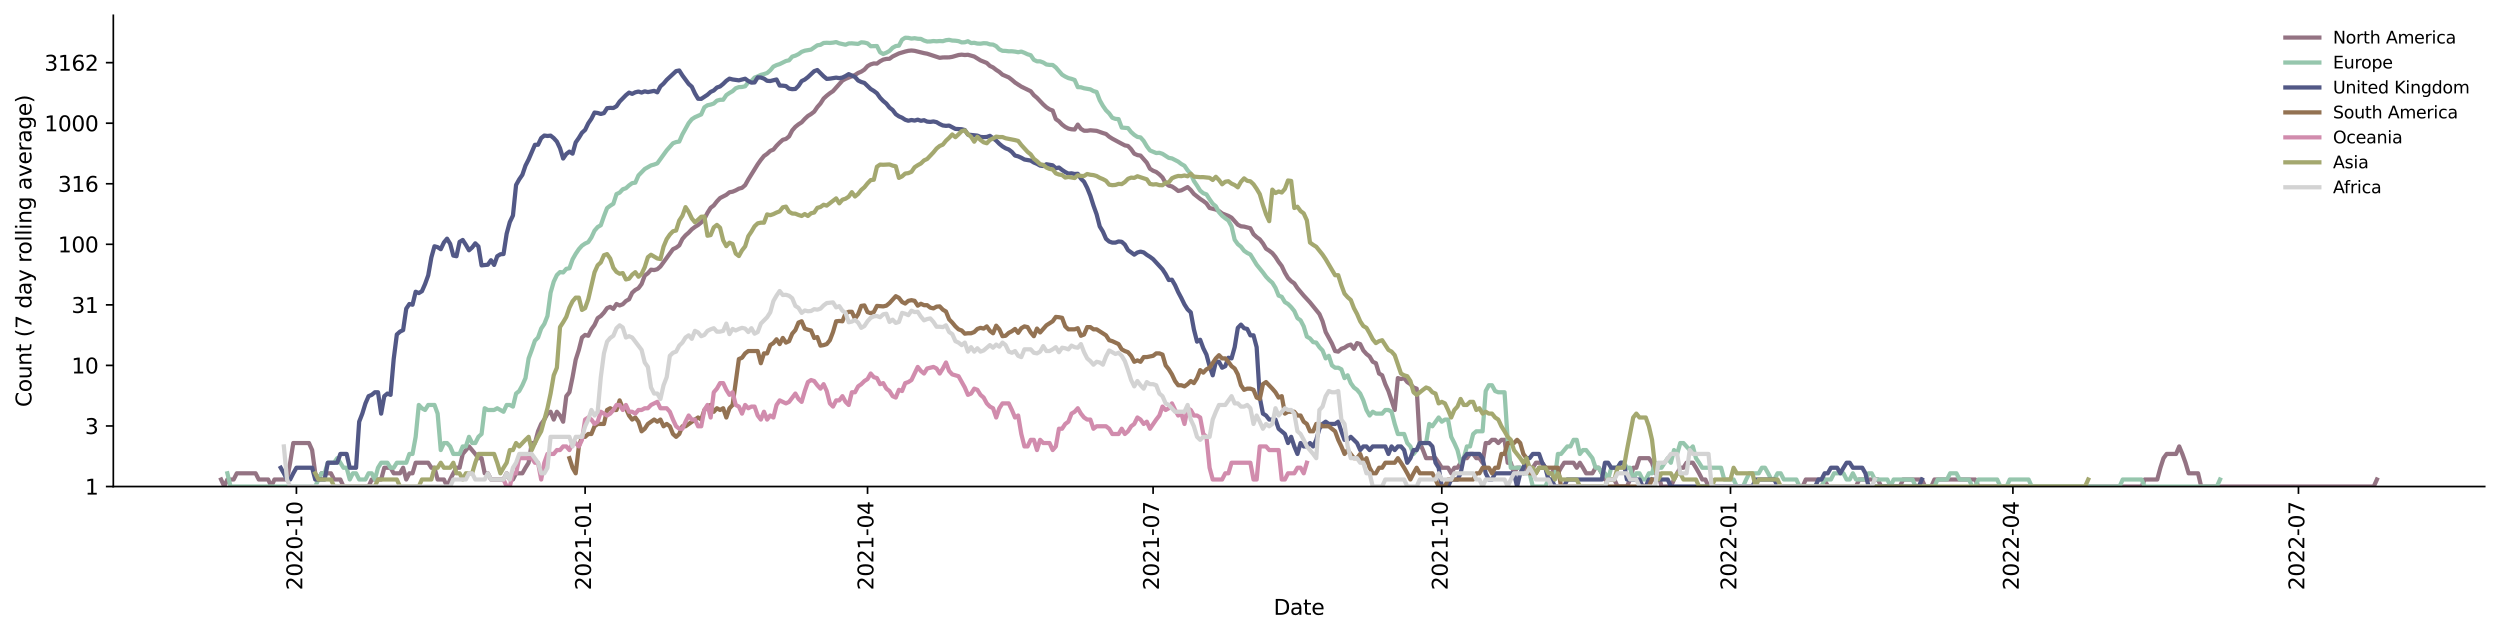 <?xml version="1.0" encoding="utf-8" standalone="no"?>
<!DOCTYPE svg PUBLIC "-//W3C//DTD SVG 1.1//EN"
  "http://www.w3.org/Graphics/SVG/1.1/DTD/svg11.dtd">
<svg xmlns:xlink="http://www.w3.org/1999/xlink" width="1176.528pt" height="298.621pt" viewBox="0 0 1176.528 298.621" xmlns="http://www.w3.org/2000/svg" version="1.1">
 <defs>
  <style type="text/css">*{stroke-linejoin: round; stroke-linecap: butt}</style>
 </defs>
 <g id="figure_1">
  <g id="patch_1">
   <path d="M 0 298.621 
L 1176.528 298.621 
L 1176.528 0 
L 0 0 
z
" style="fill: #ffffff"/>
  </g>
  <g id="axes_1">
   <g id="patch_2">
    <path d="M 53.328 228.96 
L 1169.328 228.96 
L 1169.328 7.2 
L 53.328 7.2 
z
" style="fill: #ffffff"/>
   </g>
   <g id="matplotlib.axis_1">
    <g id="xtick_1">
     <g id="line2d_1">
      <defs>
       <path id="mbc4f767d7d" d="M 0 0 
L 0 3.5 
" style="stroke: #000000; stroke-width: 0.8"/>
      </defs>
      <g>
       <use xlink:href="#mbc4f767d7d" x="139.498" y="228.96" style="stroke: #000000; stroke-width: 0.8"/>
      </g>
     </g>
     <g id="text_1">
      <!-- 2020-10 -->
      <g transform="translate(142.257 277.743)rotate(-90)scale(0.1 -0.1)">
       <defs>
        <path id="DejaVuSans-32" d="M 1228 531 
L 3431 531 
L 3431 0 
L 469 0 
L 469 531 
Q 828 903 1448 1529 
Q 2069 2156 2228 2338 
Q 2531 2678 2651 2914 
Q 2772 3150 2772 3378 
Q 2772 3750 2511 3984 
Q 2250 4219 1831 4219 
Q 1534 4219 1204 4116 
Q 875 4013 500 3803 
L 500 4441 
Q 881 4594 1212 4672 
Q 1544 4750 1819 4750 
Q 2544 4750 2975 4387 
Q 3406 4025 3406 3419 
Q 3406 3131 3298 2873 
Q 3191 2616 2906 2266 
Q 2828 2175 2409 1742 
Q 1991 1309 1228 531 
z
" transform="scale(0.016)"/>
        <path id="DejaVuSans-30" d="M 2034 4250 
Q 1547 4250 1301 3770 
Q 1056 3291 1056 2328 
Q 1056 1369 1301 889 
Q 1547 409 2034 409 
Q 2525 409 2770 889 
Q 3016 1369 3016 2328 
Q 3016 3291 2770 3770 
Q 2525 4250 2034 4250 
z
M 2034 4750 
Q 2819 4750 3233 4129 
Q 3647 3509 3647 2328 
Q 3647 1150 3233 529 
Q 2819 -91 2034 -91 
Q 1250 -91 836 529 
Q 422 1150 422 2328 
Q 422 3509 836 4129 
Q 1250 4750 2034 4750 
z
" transform="scale(0.016)"/>
        <path id="DejaVuSans-2d" d="M 313 2009 
L 1997 2009 
L 1997 1497 
L 313 1497 
L 313 2009 
z
" transform="scale(0.016)"/>
        <path id="DejaVuSans-31" d="M 794 531 
L 1825 531 
L 1825 4091 
L 703 3866 
L 703 4441 
L 1819 4666 
L 2450 4666 
L 2450 531 
L 3481 531 
L 3481 0 
L 794 0 
L 794 531 
z
" transform="scale(0.016)"/>
       </defs>
       <use xlink:href="#DejaVuSans-32"/>
       <use xlink:href="#DejaVuSans-30" x="63.623"/>
       <use xlink:href="#DejaVuSans-32" x="127.246"/>
       <use xlink:href="#DejaVuSans-30" x="190.869"/>
       <use xlink:href="#DejaVuSans-2d" x="254.492"/>
       <use xlink:href="#DejaVuSans-31" x="290.576"/>
       <use xlink:href="#DejaVuSans-30" x="354.199"/>
      </g>
     </g>
    </g>
    <g id="xtick_2">
     <g id="line2d_2">
      <g>
       <use xlink:href="#mbc4f767d7d" x="275.361" y="228.96" style="stroke: #000000; stroke-width: 0.8"/>
      </g>
     </g>
     <g id="text_2">
      <!-- 2021-01 -->
      <g transform="translate(278.121 277.743)rotate(-90)scale(0.1 -0.1)">
       <use xlink:href="#DejaVuSans-32"/>
       <use xlink:href="#DejaVuSans-30" x="63.623"/>
       <use xlink:href="#DejaVuSans-32" x="127.246"/>
       <use xlink:href="#DejaVuSans-31" x="190.869"/>
       <use xlink:href="#DejaVuSans-2d" x="254.492"/>
       <use xlink:href="#DejaVuSans-30" x="290.576"/>
       <use xlink:href="#DejaVuSans-31" x="354.199"/>
      </g>
     </g>
    </g>
    <g id="xtick_3">
     <g id="line2d_3">
      <g>
       <use xlink:href="#mbc4f767d7d" x="408.271" y="228.96" style="stroke: #000000; stroke-width: 0.8"/>
      </g>
     </g>
     <g id="text_3">
      <!-- 2021-04 -->
      <g transform="translate(411.031 277.743)rotate(-90)scale(0.1 -0.1)">
       <defs>
        <path id="DejaVuSans-34" d="M 2419 4116 
L 825 1625 
L 2419 1625 
L 2419 4116 
z
M 2253 4666 
L 3047 4666 
L 3047 1625 
L 3713 1625 
L 3713 1100 
L 3047 1100 
L 3047 0 
L 2419 0 
L 2419 1100 
L 313 1100 
L 313 1709 
L 2253 4666 
z
" transform="scale(0.016)"/>
       </defs>
       <use xlink:href="#DejaVuSans-32"/>
       <use xlink:href="#DejaVuSans-30" x="63.623"/>
       <use xlink:href="#DejaVuSans-32" x="127.246"/>
       <use xlink:href="#DejaVuSans-31" x="190.869"/>
       <use xlink:href="#DejaVuSans-2d" x="254.492"/>
       <use xlink:href="#DejaVuSans-30" x="290.576"/>
       <use xlink:href="#DejaVuSans-34" x="354.199"/>
      </g>
     </g>
    </g>
    <g id="xtick_4">
     <g id="line2d_4">
      <g>
       <use xlink:href="#mbc4f767d7d" x="542.658" y="228.96" style="stroke: #000000; stroke-width: 0.8"/>
      </g>
     </g>
     <g id="text_4">
      <!-- 2021-07 -->
      <g transform="translate(545.417 277.743)rotate(-90)scale(0.1 -0.1)">
       <defs>
        <path id="DejaVuSans-37" d="M 525 4666 
L 3525 4666 
L 3525 4397 
L 1831 0 
L 1172 0 
L 2766 4134 
L 525 4134 
L 525 4666 
z
" transform="scale(0.016)"/>
       </defs>
       <use xlink:href="#DejaVuSans-32"/>
       <use xlink:href="#DejaVuSans-30" x="63.623"/>
       <use xlink:href="#DejaVuSans-32" x="127.246"/>
       <use xlink:href="#DejaVuSans-31" x="190.869"/>
       <use xlink:href="#DejaVuSans-2d" x="254.492"/>
       <use xlink:href="#DejaVuSans-30" x="290.576"/>
       <use xlink:href="#DejaVuSans-37" x="354.199"/>
      </g>
     </g>
    </g>
    <g id="xtick_5">
     <g id="line2d_5">
      <g>
       <use xlink:href="#mbc4f767d7d" x="678.521" y="228.96" style="stroke: #000000; stroke-width: 0.8"/>
      </g>
     </g>
     <g id="text_5">
      <!-- 2021-10 -->
      <g transform="translate(681.281 277.743)rotate(-90)scale(0.1 -0.1)">
       <use xlink:href="#DejaVuSans-32"/>
       <use xlink:href="#DejaVuSans-30" x="63.623"/>
       <use xlink:href="#DejaVuSans-32" x="127.246"/>
       <use xlink:href="#DejaVuSans-31" x="190.869"/>
       <use xlink:href="#DejaVuSans-2d" x="254.492"/>
       <use xlink:href="#DejaVuSans-31" x="290.576"/>
       <use xlink:href="#DejaVuSans-30" x="354.199"/>
      </g>
     </g>
    </g>
    <g id="xtick_6">
     <g id="line2d_6">
      <g>
       <use xlink:href="#mbc4f767d7d" x="814.385" y="228.96" style="stroke: #000000; stroke-width: 0.8"/>
      </g>
     </g>
     <g id="text_6">
      <!-- 2022-01 -->
      <g transform="translate(817.144 277.743)rotate(-90)scale(0.1 -0.1)">
       <use xlink:href="#DejaVuSans-32"/>
       <use xlink:href="#DejaVuSans-30" x="63.623"/>
       <use xlink:href="#DejaVuSans-32" x="127.246"/>
       <use xlink:href="#DejaVuSans-32" x="190.869"/>
       <use xlink:href="#DejaVuSans-2d" x="254.492"/>
       <use xlink:href="#DejaVuSans-30" x="290.576"/>
       <use xlink:href="#DejaVuSans-31" x="354.199"/>
      </g>
     </g>
    </g>
    <g id="xtick_7">
     <g id="line2d_7">
      <g>
       <use xlink:href="#mbc4f767d7d" x="947.295" y="228.96" style="stroke: #000000; stroke-width: 0.8"/>
      </g>
     </g>
     <g id="text_7">
      <!-- 2022-04 -->
      <g transform="translate(950.054 277.743)rotate(-90)scale(0.1 -0.1)">
       <use xlink:href="#DejaVuSans-32"/>
       <use xlink:href="#DejaVuSans-30" x="63.623"/>
       <use xlink:href="#DejaVuSans-32" x="127.246"/>
       <use xlink:href="#DejaVuSans-32" x="190.869"/>
       <use xlink:href="#DejaVuSans-2d" x="254.492"/>
       <use xlink:href="#DejaVuSans-30" x="290.576"/>
       <use xlink:href="#DejaVuSans-34" x="354.199"/>
      </g>
     </g>
    </g>
    <g id="xtick_8">
     <g id="line2d_8">
      <g>
       <use xlink:href="#mbc4f767d7d" x="1081.681" y="228.96" style="stroke: #000000; stroke-width: 0.8"/>
      </g>
     </g>
     <g id="text_8">
      <!-- 2022-07 -->
      <g transform="translate(1084.441 277.743)rotate(-90)scale(0.1 -0.1)">
       <use xlink:href="#DejaVuSans-32"/>
       <use xlink:href="#DejaVuSans-30" x="63.623"/>
       <use xlink:href="#DejaVuSans-32" x="127.246"/>
       <use xlink:href="#DejaVuSans-32" x="190.869"/>
       <use xlink:href="#DejaVuSans-2d" x="254.492"/>
       <use xlink:href="#DejaVuSans-30" x="290.576"/>
       <use xlink:href="#DejaVuSans-37" x="354.199"/>
      </g>
     </g>
    </g>
    <g id="text_9">
     <!-- Date -->
     <g transform="translate(599.377 289.341)scale(0.1 -0.1)">
      <defs>
       <path id="DejaVuSans-44" d="M 1259 4147 
L 1259 519 
L 2022 519 
Q 2988 519 3436 956 
Q 3884 1394 3884 2338 
Q 3884 3275 3436 3711 
Q 2988 4147 2022 4147 
L 1259 4147 
z
M 628 4666 
L 1925 4666 
Q 3281 4666 3915 4102 
Q 4550 3538 4550 2338 
Q 4550 1131 3912 565 
Q 3275 0 1925 0 
L 628 0 
L 628 4666 
z
" transform="scale(0.016)"/>
       <path id="DejaVuSans-61" d="M 2194 1759 
Q 1497 1759 1228 1600 
Q 959 1441 959 1056 
Q 959 750 1161 570 
Q 1363 391 1709 391 
Q 2188 391 2477 730 
Q 2766 1069 2766 1631 
L 2766 1759 
L 2194 1759 
z
M 3341 1997 
L 3341 0 
L 2766 0 
L 2766 531 
Q 2569 213 2275 61 
Q 1981 -91 1556 -91 
Q 1019 -91 701 211 
Q 384 513 384 1019 
Q 384 1609 779 1909 
Q 1175 2209 1959 2209 
L 2766 2209 
L 2766 2266 
Q 2766 2663 2505 2880 
Q 2244 3097 1772 3097 
Q 1472 3097 1187 3025 
Q 903 2953 641 2809 
L 641 3341 
Q 956 3463 1253 3523 
Q 1550 3584 1831 3584 
Q 2591 3584 2966 3190 
Q 3341 2797 3341 1997 
z
" transform="scale(0.016)"/>
       <path id="DejaVuSans-74" d="M 1172 4494 
L 1172 3500 
L 2356 3500 
L 2356 3053 
L 1172 3053 
L 1172 1153 
Q 1172 725 1289 603 
Q 1406 481 1766 481 
L 2356 481 
L 2356 0 
L 1766 0 
Q 1100 0 847 248 
Q 594 497 594 1153 
L 594 3053 
L 172 3053 
L 172 3500 
L 594 3500 
L 594 4494 
L 1172 4494 
z
" transform="scale(0.016)"/>
       <path id="DejaVuSans-65" d="M 3597 1894 
L 3597 1613 
L 953 1613 
Q 991 1019 1311 708 
Q 1631 397 2203 397 
Q 2534 397 2845 478 
Q 3156 559 3463 722 
L 3463 178 
Q 3153 47 2828 -22 
Q 2503 -91 2169 -91 
Q 1331 -91 842 396 
Q 353 884 353 1716 
Q 353 2575 817 3079 
Q 1281 3584 2069 3584 
Q 2775 3584 3186 3129 
Q 3597 2675 3597 1894 
z
M 3022 2063 
Q 3016 2534 2758 2815 
Q 2500 3097 2075 3097 
Q 1594 3097 1305 2825 
Q 1016 2553 972 2059 
L 3022 2063 
z
" transform="scale(0.016)"/>
      </defs>
      <use xlink:href="#DejaVuSans-44"/>
      <use xlink:href="#DejaVuSans-61" x="77.002"/>
      <use xlink:href="#DejaVuSans-74" x="138.281"/>
      <use xlink:href="#DejaVuSans-65" x="177.49"/>
     </g>
    </g>
   </g>
   <g id="matplotlib.axis_2">
    <g id="ytick_1">
     <g id="line2d_9">
      <defs>
       <path id="m1bec73e47d" d="M 0 0 
L -3.5 0 
" style="stroke: #000000; stroke-width: 0.8"/>
      </defs>
      <g>
       <use xlink:href="#m1bec73e47d" x="53.328" y="228.96" style="stroke: #000000; stroke-width: 0.8"/>
      </g>
     </g>
     <g id="text_10">
      <!-- 1 -->
      <g transform="translate(39.966 232.759)scale(0.1 -0.1)">
       <use xlink:href="#DejaVuSans-31"/>
      </g>
     </g>
    </g>
    <g id="ytick_2">
     <g id="line2d_10">
      <g>
       <use xlink:href="#m1bec73e47d" x="53.328" y="200.463" style="stroke: #000000; stroke-width: 0.8"/>
      </g>
     </g>
     <g id="text_11">
      <!-- 3 -->
      <g transform="translate(39.966 204.263)scale(0.1 -0.1)">
       <defs>
        <path id="DejaVuSans-33" d="M 2597 2516 
Q 3050 2419 3304 2112 
Q 3559 1806 3559 1356 
Q 3559 666 3084 287 
Q 2609 -91 1734 -91 
Q 1441 -91 1130 -33 
Q 819 25 488 141 
L 488 750 
Q 750 597 1062 519 
Q 1375 441 1716 441 
Q 2309 441 2620 675 
Q 2931 909 2931 1356 
Q 2931 1769 2642 2001 
Q 2353 2234 1838 2234 
L 1294 2234 
L 1294 2753 
L 1863 2753 
Q 2328 2753 2575 2939 
Q 2822 3125 2822 3475 
Q 2822 3834 2567 4026 
Q 2313 4219 1838 4219 
Q 1578 4219 1281 4162 
Q 984 4106 628 3988 
L 628 4550 
Q 988 4650 1302 4700 
Q 1616 4750 1894 4750 
Q 2613 4750 3031 4423 
Q 3450 4097 3450 3541 
Q 3450 3153 3228 2886 
Q 3006 2619 2597 2516 
z
" transform="scale(0.016)"/>
       </defs>
       <use xlink:href="#DejaVuSans-33"/>
      </g>
     </g>
    </g>
    <g id="ytick_3">
     <g id="line2d_11">
      <g>
       <use xlink:href="#m1bec73e47d" x="53.328" y="171.967" style="stroke: #000000; stroke-width: 0.8"/>
      </g>
     </g>
     <g id="text_12">
      <!-- 10 -->
      <g transform="translate(33.603 175.766)scale(0.1 -0.1)">
       <use xlink:href="#DejaVuSans-31"/>
       <use xlink:href="#DejaVuSans-30" x="63.623"/>
      </g>
     </g>
    </g>
    <g id="ytick_4">
     <g id="line2d_12">
      <g>
       <use xlink:href="#m1bec73e47d" x="53.328" y="143.47" style="stroke: #000000; stroke-width: 0.8"/>
      </g>
     </g>
     <g id="text_13">
      <!-- 31 -->
      <g transform="translate(33.603 147.269)scale(0.1 -0.1)">
       <use xlink:href="#DejaVuSans-33"/>
       <use xlink:href="#DejaVuSans-31" x="63.623"/>
      </g>
     </g>
    </g>
    <g id="ytick_5">
     <g id="line2d_13">
      <g>
       <use xlink:href="#m1bec73e47d" x="53.328" y="114.974" style="stroke: #000000; stroke-width: 0.8"/>
      </g>
     </g>
     <g id="text_14">
      <!-- 100 -->
      <g transform="translate(27.241 118.773)scale(0.1 -0.1)">
       <use xlink:href="#DejaVuSans-31"/>
       <use xlink:href="#DejaVuSans-30" x="63.623"/>
       <use xlink:href="#DejaVuSans-30" x="127.246"/>
      </g>
     </g>
    </g>
    <g id="ytick_6">
     <g id="line2d_14">
      <g>
       <use xlink:href="#m1bec73e47d" x="53.328" y="86.477" style="stroke: #000000; stroke-width: 0.8"/>
      </g>
     </g>
     <g id="text_15">
      <!-- 316 -->
      <g transform="translate(27.241 90.276)scale(0.1 -0.1)">
       <defs>
        <path id="DejaVuSans-36" d="M 2113 2584 
Q 1688 2584 1439 2293 
Q 1191 2003 1191 1497 
Q 1191 994 1439 701 
Q 1688 409 2113 409 
Q 2538 409 2786 701 
Q 3034 994 3034 1497 
Q 3034 2003 2786 2293 
Q 2538 2584 2113 2584 
z
M 3366 4563 
L 3366 3988 
Q 3128 4100 2886 4159 
Q 2644 4219 2406 4219 
Q 1781 4219 1451 3797 
Q 1122 3375 1075 2522 
Q 1259 2794 1537 2939 
Q 1816 3084 2150 3084 
Q 2853 3084 3261 2657 
Q 3669 2231 3669 1497 
Q 3669 778 3244 343 
Q 2819 -91 2113 -91 
Q 1303 -91 875 529 
Q 447 1150 447 2328 
Q 447 3434 972 4092 
Q 1497 4750 2381 4750 
Q 2619 4750 2861 4703 
Q 3103 4656 3366 4563 
z
" transform="scale(0.016)"/>
       </defs>
       <use xlink:href="#DejaVuSans-33"/>
       <use xlink:href="#DejaVuSans-31" x="63.623"/>
       <use xlink:href="#DejaVuSans-36" x="127.246"/>
      </g>
     </g>
    </g>
    <g id="ytick_7">
     <g id="line2d_15">
      <g>
       <use xlink:href="#m1bec73e47d" x="53.328" y="57.98" style="stroke: #000000; stroke-width: 0.8"/>
      </g>
     </g>
     <g id="text_16">
      <!-- 1000 -->
      <g transform="translate(20.878 61.78)scale(0.1 -0.1)">
       <use xlink:href="#DejaVuSans-31"/>
       <use xlink:href="#DejaVuSans-30" x="63.623"/>
       <use xlink:href="#DejaVuSans-30" x="127.246"/>
       <use xlink:href="#DejaVuSans-30" x="190.869"/>
      </g>
     </g>
    </g>
    <g id="ytick_8">
     <g id="line2d_16">
      <g>
       <use xlink:href="#m1bec73e47d" x="53.328" y="29.484" style="stroke: #000000; stroke-width: 0.8"/>
      </g>
     </g>
     <g id="text_17">
      <!-- 3162 -->
      <g transform="translate(20.878 33.283)scale(0.1 -0.1)">
       <use xlink:href="#DejaVuSans-33"/>
       <use xlink:href="#DejaVuSans-31" x="63.623"/>
       <use xlink:href="#DejaVuSans-36" x="127.246"/>
       <use xlink:href="#DejaVuSans-32" x="190.869"/>
      </g>
     </g>
    </g>
    <g id="text_18">
     <!-- Count (7 day rolling average) -->
     <g transform="translate(14.798 191.548)rotate(-90)scale(0.1 -0.1)">
      <defs>
       <path id="DejaVuSans-43" d="M 4122 4306 
L 4122 3641 
Q 3803 3938 3442 4084 
Q 3081 4231 2675 4231 
Q 1875 4231 1450 3742 
Q 1025 3253 1025 2328 
Q 1025 1406 1450 917 
Q 1875 428 2675 428 
Q 3081 428 3442 575 
Q 3803 722 4122 1019 
L 4122 359 
Q 3791 134 3420 21 
Q 3050 -91 2638 -91 
Q 1578 -91 968 557 
Q 359 1206 359 2328 
Q 359 3453 968 4101 
Q 1578 4750 2638 4750 
Q 3056 4750 3426 4639 
Q 3797 4528 4122 4306 
z
" transform="scale(0.016)"/>
       <path id="DejaVuSans-6f" d="M 1959 3097 
Q 1497 3097 1228 2736 
Q 959 2375 959 1747 
Q 959 1119 1226 758 
Q 1494 397 1959 397 
Q 2419 397 2687 759 
Q 2956 1122 2956 1747 
Q 2956 2369 2687 2733 
Q 2419 3097 1959 3097 
z
M 1959 3584 
Q 2709 3584 3137 3096 
Q 3566 2609 3566 1747 
Q 3566 888 3137 398 
Q 2709 -91 1959 -91 
Q 1206 -91 779 398 
Q 353 888 353 1747 
Q 353 2609 779 3096 
Q 1206 3584 1959 3584 
z
" transform="scale(0.016)"/>
       <path id="DejaVuSans-75" d="M 544 1381 
L 544 3500 
L 1119 3500 
L 1119 1403 
Q 1119 906 1312 657 
Q 1506 409 1894 409 
Q 2359 409 2629 706 
Q 2900 1003 2900 1516 
L 2900 3500 
L 3475 3500 
L 3475 0 
L 2900 0 
L 2900 538 
Q 2691 219 2414 64 
Q 2138 -91 1772 -91 
Q 1169 -91 856 284 
Q 544 659 544 1381 
z
M 1991 3584 
L 1991 3584 
z
" transform="scale(0.016)"/>
       <path id="DejaVuSans-6e" d="M 3513 2113 
L 3513 0 
L 2938 0 
L 2938 2094 
Q 2938 2591 2744 2837 
Q 2550 3084 2163 3084 
Q 1697 3084 1428 2787 
Q 1159 2491 1159 1978 
L 1159 0 
L 581 0 
L 581 3500 
L 1159 3500 
L 1159 2956 
Q 1366 3272 1645 3428 
Q 1925 3584 2291 3584 
Q 2894 3584 3203 3211 
Q 3513 2838 3513 2113 
z
" transform="scale(0.016)"/>
       <path id="DejaVuSans-20" transform="scale(0.016)"/>
       <path id="DejaVuSans-28" d="M 1984 4856 
Q 1566 4138 1362 3434 
Q 1159 2731 1159 2009 
Q 1159 1288 1364 580 
Q 1569 -128 1984 -844 
L 1484 -844 
Q 1016 -109 783 600 
Q 550 1309 550 2009 
Q 550 2706 781 3412 
Q 1013 4119 1484 4856 
L 1984 4856 
z
" transform="scale(0.016)"/>
       <path id="DejaVuSans-64" d="M 2906 2969 
L 2906 4863 
L 3481 4863 
L 3481 0 
L 2906 0 
L 2906 525 
Q 2725 213 2448 61 
Q 2172 -91 1784 -91 
Q 1150 -91 751 415 
Q 353 922 353 1747 
Q 353 2572 751 3078 
Q 1150 3584 1784 3584 
Q 2172 3584 2448 3432 
Q 2725 3281 2906 2969 
z
M 947 1747 
Q 947 1113 1208 752 
Q 1469 391 1925 391 
Q 2381 391 2643 752 
Q 2906 1113 2906 1747 
Q 2906 2381 2643 2742 
Q 2381 3103 1925 3103 
Q 1469 3103 1208 2742 
Q 947 2381 947 1747 
z
" transform="scale(0.016)"/>
       <path id="DejaVuSans-79" d="M 2059 -325 
Q 1816 -950 1584 -1140 
Q 1353 -1331 966 -1331 
L 506 -1331 
L 506 -850 
L 844 -850 
Q 1081 -850 1212 -737 
Q 1344 -625 1503 -206 
L 1606 56 
L 191 3500 
L 800 3500 
L 1894 763 
L 2988 3500 
L 3597 3500 
L 2059 -325 
z
" transform="scale(0.016)"/>
       <path id="DejaVuSans-72" d="M 2631 2963 
Q 2534 3019 2420 3045 
Q 2306 3072 2169 3072 
Q 1681 3072 1420 2755 
Q 1159 2438 1159 1844 
L 1159 0 
L 581 0 
L 581 3500 
L 1159 3500 
L 1159 2956 
Q 1341 3275 1631 3429 
Q 1922 3584 2338 3584 
Q 2397 3584 2469 3576 
Q 2541 3569 2628 3553 
L 2631 2963 
z
" transform="scale(0.016)"/>
       <path id="DejaVuSans-6c" d="M 603 4863 
L 1178 4863 
L 1178 0 
L 603 0 
L 603 4863 
z
" transform="scale(0.016)"/>
       <path id="DejaVuSans-69" d="M 603 3500 
L 1178 3500 
L 1178 0 
L 603 0 
L 603 3500 
z
M 603 4863 
L 1178 4863 
L 1178 4134 
L 603 4134 
L 603 4863 
z
" transform="scale(0.016)"/>
       <path id="DejaVuSans-67" d="M 2906 1791 
Q 2906 2416 2648 2759 
Q 2391 3103 1925 3103 
Q 1463 3103 1205 2759 
Q 947 2416 947 1791 
Q 947 1169 1205 825 
Q 1463 481 1925 481 
Q 2391 481 2648 825 
Q 2906 1169 2906 1791 
z
M 3481 434 
Q 3481 -459 3084 -895 
Q 2688 -1331 1869 -1331 
Q 1566 -1331 1297 -1286 
Q 1028 -1241 775 -1147 
L 775 -588 
Q 1028 -725 1275 -790 
Q 1522 -856 1778 -856 
Q 2344 -856 2625 -561 
Q 2906 -266 2906 331 
L 2906 616 
Q 2728 306 2450 153 
Q 2172 0 1784 0 
Q 1141 0 747 490 
Q 353 981 353 1791 
Q 353 2603 747 3093 
Q 1141 3584 1784 3584 
Q 2172 3584 2450 3431 
Q 2728 3278 2906 2969 
L 2906 3500 
L 3481 3500 
L 3481 434 
z
" transform="scale(0.016)"/>
       <path id="DejaVuSans-76" d="M 191 3500 
L 800 3500 
L 1894 563 
L 2988 3500 
L 3597 3500 
L 2284 0 
L 1503 0 
L 191 3500 
z
" transform="scale(0.016)"/>
       <path id="DejaVuSans-29" d="M 513 4856 
L 1013 4856 
Q 1481 4119 1714 3412 
Q 1947 2706 1947 2009 
Q 1947 1309 1714 600 
Q 1481 -109 1013 -844 
L 513 -844 
Q 928 -128 1133 580 
Q 1338 1288 1338 2009 
Q 1338 2731 1133 3434 
Q 928 4138 513 4856 
z
" transform="scale(0.016)"/>
      </defs>
      <use xlink:href="#DejaVuSans-43"/>
      <use xlink:href="#DejaVuSans-6f" x="69.824"/>
      <use xlink:href="#DejaVuSans-75" x="131.006"/>
      <use xlink:href="#DejaVuSans-6e" x="194.385"/>
      <use xlink:href="#DejaVuSans-74" x="257.764"/>
      <use xlink:href="#DejaVuSans-20" x="296.973"/>
      <use xlink:href="#DejaVuSans-28" x="328.76"/>
      <use xlink:href="#DejaVuSans-37" x="367.773"/>
      <use xlink:href="#DejaVuSans-20" x="431.396"/>
      <use xlink:href="#DejaVuSans-64" x="463.184"/>
      <use xlink:href="#DejaVuSans-61" x="526.66"/>
      <use xlink:href="#DejaVuSans-79" x="587.939"/>
      <use xlink:href="#DejaVuSans-20" x="647.119"/>
      <use xlink:href="#DejaVuSans-72" x="678.906"/>
      <use xlink:href="#DejaVuSans-6f" x="717.77"/>
      <use xlink:href="#DejaVuSans-6c" x="778.951"/>
      <use xlink:href="#DejaVuSans-6c" x="806.734"/>
      <use xlink:href="#DejaVuSans-69" x="834.518"/>
      <use xlink:href="#DejaVuSans-6e" x="862.301"/>
      <use xlink:href="#DejaVuSans-67" x="925.68"/>
      <use xlink:href="#DejaVuSans-20" x="989.156"/>
      <use xlink:href="#DejaVuSans-61" x="1020.943"/>
      <use xlink:href="#DejaVuSans-76" x="1082.223"/>
      <use xlink:href="#DejaVuSans-65" x="1141.402"/>
      <use xlink:href="#DejaVuSans-72" x="1202.926"/>
      <use xlink:href="#DejaVuSans-61" x="1244.039"/>
      <use xlink:href="#DejaVuSans-67" x="1305.318"/>
      <use xlink:href="#DejaVuSans-65" x="1368.795"/>
      <use xlink:href="#DejaVuSans-29" x="1430.318"/>
     </g>
    </g>
   </g>
   <g id="line2d_17">
    <path d="M 104.055 225.655 
L 105.532 228.96 
L 107.009 225.655 
L 109.963 225.655 
L 111.439 222.74 
L 120.3 222.74 
L 121.777 225.655 
L 126.207 225.655 
L 127.684 228.96 
L 129.161 225.655 
L 135.068 225.655 
L 136.544 217.773 
L 138.021 208.498 
L 145.405 208.498 
L 146.882 211.803 
L 148.359 222.74 
L 149.835 225.655 
L 151.312 222.74 
L 155.743 222.74 
L 157.219 225.655 
L 160.173 225.655 
L 161.65 228.96 
L 173.464 228.96 
L 174.941 225.655 
L 179.371 225.655 
L 180.848 220.132 
L 183.801 220.132 
L 185.278 222.74 
L 188.232 222.74 
L 189.708 220.132 
L 191.185 225.655 
L 192.662 222.74 
L 194.139 222.74 
L 195.616 217.773 
L 201.523 217.773 
L 202.999 220.132 
L 204.476 220.132 
L 205.953 225.655 
L 208.907 225.655 
L 210.383 228.96 
L 211.86 225.655 
L 213.337 222.74 
L 214.814 220.132 
L 216.29 220.132 
L 217.767 213.638 
L 220.721 210.096 
L 223.674 213.638 
L 225.151 215.619 
L 226.628 215.619 
L 228.105 222.74 
L 229.581 222.74 
L 231.058 225.655 
L 236.965 225.655 
L 238.442 222.74 
L 239.919 225.655 
L 241.396 225.655 
L 242.872 222.74 
L 245.826 222.74 
L 247.303 220.132 
L 248.779 217.773 
L 250.256 208.498 
L 251.733 208.498 
L 253.21 202.975 
L 254.687 199.516 
L 256.163 197.452 
L 257.64 194.647 
L 259.117 193.778 
L 260.594 197.452 
L 262.07 193.778 
L 263.547 195.547 
L 265.024 198.462 
L 266.501 186.445 
L 267.978 184.611 
L 269.454 177.49 
L 270.931 169.288 
L 272.408 164.67 
L 273.885 158.833 
L 275.361 157.615 
L 276.838 158.014 
L 278.315 154.988 
L 279.792 152.938 
L 281.269 149.715 
L 282.745 148.728 
L 284.222 147.121 
L 285.699 145.011 
L 287.176 144.423 
L 288.652 145.371 
L 290.129 143.066 
L 291.606 143.735 
L 293.083 143.177 
L 294.56 141.676 
L 296.036 140.858 
L 297.513 137.742 
L 298.99 136.446 
L 300.467 135.618 
L 301.943 133.662 
L 303.42 129.707 
L 304.897 128.579 
L 306.374 126.92 
L 307.851 127.093 
L 309.327 126.692 
L 310.804 125.42 
L 316.711 117.269 
L 318.188 116.58 
L 319.665 115.474 
L 321.142 112.454 
L 322.618 110.757 
L 324.095 109.479 
L 325.572 107.915 
L 327.049 106.797 
L 328.525 105.874 
L 330.002 104.68 
L 331.479 103.033 
L 332.956 100.151 
L 334.433 97.799 
L 335.909 96.677 
L 337.386 94.776 
L 338.863 93.216 
L 341.816 91.679 
L 343.293 90.481 
L 344.77 90.206 
L 346.247 89.59 
L 347.724 88.791 
L 349.2 88.389 
L 350.677 87.118 
L 352.154 84.465 
L 356.584 77.324 
L 358.061 75.243 
L 359.538 73.416 
L 361.015 72.383 
L 362.491 71.01 
L 363.968 70.401 
L 365.445 68.594 
L 366.922 67.103 
L 368.398 65.794 
L 369.875 65.381 
L 371.352 64.194 
L 372.829 61.371 
L 374.305 59.689 
L 375.782 58.509 
L 377.259 57.57 
L 378.736 55.958 
L 380.213 54.583 
L 381.689 53.666 
L 383.166 52.542 
L 384.643 50.393 
L 386.12 48.701 
L 387.596 46.393 
L 389.073 45.041 
L 390.55 43.876 
L 392.027 42.882 
L 396.457 37.926 
L 397.934 37.103 
L 402.364 35.306 
L 403.841 34.339 
L 405.318 33.717 
L 406.795 32.759 
L 408.271 31.13 
L 409.748 30.293 
L 411.225 29.855 
L 412.702 29.934 
L 414.178 28.847 
L 415.655 28.069 
L 417.132 27.731 
L 418.609 27.66 
L 420.086 26.585 
L 423.039 25.149 
L 425.993 24.264 
L 427.469 23.913 
L 428.946 23.765 
L 430.423 23.924 
L 434.853 25.003 
L 436.33 25.276 
L 442.237 27.213 
L 443.714 27.03 
L 446.668 26.994 
L 448.144 26.752 
L 451.098 25.895 
L 452.575 25.727 
L 454.051 25.897 
L 455.528 25.775 
L 458.482 26.602 
L 461.435 28.428 
L 464.389 29.625 
L 465.866 31.028 
L 467.342 31.733 
L 468.819 32.889 
L 470.296 33.838 
L 471.773 35.141 
L 474.726 36.425 
L 476.203 37.56 
L 477.68 38.837 
L 480.633 40.769 
L 485.064 42.93 
L 486.541 44.794 
L 488.017 46.033 
L 490.971 49.152 
L 492.448 50.476 
L 493.924 51.465 
L 495.401 52.02 
L 496.878 56.053 
L 498.355 57.078 
L 499.831 58.618 
L 501.308 59.735 
L 502.785 60.502 
L 504.262 60.841 
L 505.739 60.952 
L 507.215 58.643 
L 508.692 60.647 
L 510.169 61.517 
L 511.646 61.537 
L 513.122 61.31 
L 516.076 61.574 
L 519.03 62.605 
L 520.506 63.057 
L 521.983 64.321 
L 523.46 65.262 
L 527.89 67.651 
L 529.367 68.421 
L 530.844 68.698 
L 532.321 70.221 
L 533.797 72.332 
L 535.274 72.991 
L 536.751 73.219 
L 539.704 76.586 
L 541.181 79.419 
L 542.658 80.353 
L 544.135 80.936 
L 545.612 82.06 
L 547.088 83.535 
L 548.565 86.228 
L 550.042 87.372 
L 551.519 87.734 
L 552.995 88.706 
L 554.472 89.858 
L 555.949 89.577 
L 558.903 88.042 
L 560.379 89.426 
L 561.856 91.269 
L 564.81 93.615 
L 566.286 94.589 
L 567.763 95.716 
L 569.24 97.87 
L 572.194 98.607 
L 573.67 99.311 
L 575.147 100.464 
L 578.101 101.612 
L 579.577 102.45 
L 582.531 105.752 
L 584.008 106.494 
L 585.485 106.645 
L 588.438 107.415 
L 589.915 110.197 
L 591.392 111.576 
L 592.868 112.647 
L 594.345 114.553 
L 595.822 117.037 
L 597.299 117.977 
L 598.776 119.121 
L 600.252 120.943 
L 601.729 123.252 
L 603.206 125.205 
L 604.683 128.335 
L 606.159 130.822 
L 607.636 132.343 
L 609.113 133.363 
L 610.59 135.618 
L 613.543 139.11 
L 616.497 142.308 
L 620.927 147.778 
L 622.404 151.198 
L 623.881 156.267 
L 626.834 161.696 
L 628.311 165.202 
L 629.788 165.473 
L 631.265 164.149 
L 632.741 163.638 
L 634.218 162.648 
L 635.695 162.168 
L 637.172 164.149 
L 638.648 161.464 
L 640.125 161.931 
L 641.602 164.935 
L 643.079 166.585 
L 644.556 167.75 
L 646.032 170.259 
L 647.509 170.928 
L 648.986 175.782 
L 650.463 176.621 
L 651.939 180.795 
L 653.416 184.028 
L 656.37 192.939 
L 657.847 177.936 
L 659.323 178.39 
L 660.8 177.936 
L 662.277 179.805 
L 663.754 180.795 
L 665.23 182.359 
L 666.707 182.903 
L 668.184 208.498 
L 669.661 211.803 
L 671.138 215.619 
L 675.568 215.619 
L 677.045 217.773 
L 678.521 220.132 
L 681.475 220.132 
L 682.952 222.74 
L 684.429 220.132 
L 685.905 220.132 
L 688.859 215.619 
L 690.336 215.619 
L 691.812 213.638 
L 693.289 213.638 
L 694.766 215.619 
L 696.243 215.619 
L 697.72 217.773 
L 699.196 208.498 
L 700.673 208.498 
L 702.15 206.998 
L 703.627 206.998 
L 705.103 208.498 
L 706.58 206.998 
L 708.057 206.998 
L 709.534 217.773 
L 711.011 217.773 
L 712.487 222.74 
L 713.964 220.132 
L 715.441 220.132 
L 716.918 222.74 
L 718.394 220.132 
L 721.348 220.132 
L 722.825 217.773 
L 725.778 217.773 
L 727.255 220.132 
L 728.732 222.74 
L 730.209 222.74 
L 731.685 220.132 
L 733.162 222.74 
L 734.639 220.132 
L 736.116 217.773 
L 740.546 217.773 
L 742.023 220.132 
L 743.5 217.773 
L 744.976 220.132 
L 746.453 222.74 
L 749.407 222.74 
L 750.884 220.132 
L 752.36 220.132 
L 753.837 222.74 
L 755.314 225.655 
L 759.744 225.655 
L 761.221 228.96 
L 765.651 228.96 
L 767.128 225.655 
L 768.605 220.132 
L 770.082 220.132 
L 771.558 215.619 
L 775.989 215.619 
L 777.465 217.773 
L 778.942 222.74 
L 780.419 222.74 
L 781.896 228.96 
L 786.326 228.96 
L 787.803 225.655 
L 789.28 222.74 
L 790.756 220.132 
L 792.233 220.132 
L 793.71 217.773 
L 796.664 217.773 
L 798.14 220.132 
L 799.617 222.74 
L 801.094 225.655 
L 802.571 225.655 
L 804.047 228.96 
L 848.351 228.96 
L 849.828 225.655 
L 858.688 225.655 
L 860.165 228.96 
L 873.456 228.96 
L 874.933 225.655 
L 883.793 225.655 
L 885.27 228.96 
L 894.131 228.96 
L 895.608 225.655 
L 904.468 225.655 
L 905.945 228.96 
L 908.899 228.96 
L 910.375 225.655 
L 929.573 225.655 
L 931.05 228.96 
L 1007.843 228.96 
L 1009.319 225.655 
L 1015.226 225.655 
L 1016.703 220.132 
L 1018.18 215.619 
L 1019.657 213.638 
L 1024.087 213.638 
L 1025.564 210.096 
L 1027.041 213.638 
L 1028.517 217.773 
L 1029.994 222.74 
L 1034.425 222.74 
L 1035.901 228.96 
L 1117.124 228.96 
L 1118.601 225.655 
L 1118.601 225.655 
" clip-path="url(#pf972a63af6)" style="fill: none; stroke: #947383; stroke-width: 2; stroke-linecap: square"/>
   </g>
   <g id="line2d_18">
    <path d="M 107.009 222.74 
L 108.486 228.96 
L 148.359 228.96 
L 149.835 225.655 
L 151.312 222.74 
L 152.789 222.74 
L 154.266 217.773 
L 157.219 217.773 
L 158.696 215.619 
L 160.173 217.773 
L 161.65 220.132 
L 163.126 220.132 
L 164.603 225.655 
L 166.08 222.74 
L 167.557 222.74 
L 169.034 225.655 
L 171.987 225.655 
L 173.464 222.74 
L 174.941 222.74 
L 176.417 225.655 
L 177.894 220.132 
L 179.371 217.773 
L 182.325 217.773 
L 183.801 220.132 
L 185.278 220.132 
L 186.755 217.773 
L 191.185 217.773 
L 192.662 213.638 
L 194.139 213.638 
L 195.616 205.583 
L 197.092 190.58 
L 198.569 192.127 
L 200.046 192.939 
L 201.523 190.58 
L 204.476 190.58 
L 205.953 194.647 
L 207.43 211.803 
L 208.907 208.498 
L 210.383 208.498 
L 211.86 210.096 
L 213.337 213.638 
L 216.29 213.638 
L 217.767 210.096 
L 219.244 210.096 
L 220.721 205.583 
L 222.198 208.498 
L 223.674 208.498 
L 225.151 205.583 
L 226.628 204.245 
L 228.105 192.127 
L 229.581 192.939 
L 232.535 192.939 
L 234.012 192.127 
L 236.965 193.778 
L 238.442 190.58 
L 239.919 190.58 
L 241.396 191.342 
L 242.872 185.207 
L 244.349 184.028 
L 245.826 181.306 
L 247.303 177.936 
L 248.779 168.662 
L 250.256 164.67 
L 251.733 160.333 
L 253.21 158.833 
L 254.687 154.634 
L 256.163 152.451 
L 257.64 148.728 
L 259.117 137.742 
L 260.594 132.558 
L 262.07 129.452 
L 263.547 128.033 
L 265.024 128.214 
L 266.501 126.522 
L 267.978 126.242 
L 269.454 122.047 
L 270.931 119.458 
L 272.408 117.269 
L 273.885 115.618 
L 275.361 114.622 
L 276.838 113.935 
L 278.315 111.73 
L 279.792 108.561 
L 281.269 106.848 
L 282.745 105.997 
L 284.222 101.777 
L 285.699 97.923 
L 287.176 96.812 
L 288.652 95.879 
L 290.129 91.337 
L 291.606 90.652 
L 293.083 89.075 
L 294.56 88.583 
L 296.036 87.256 
L 297.513 86.183 
L 298.99 85.953 
L 300.467 82.561 
L 303.42 79.529 
L 306.374 77.847 
L 307.851 77.44 
L 309.327 76.888 
L 313.758 70.766 
L 316.711 67.417 
L 318.188 66.859 
L 319.665 66.618 
L 321.142 63.24 
L 324.095 57.934 
L 325.572 56.115 
L 327.049 55.16 
L 330.002 53.851 
L 331.479 50.5 
L 332.956 49.534 
L 334.433 49.219 
L 335.909 48.718 
L 337.386 47.376 
L 338.863 46.967 
L 340.34 46.937 
L 341.816 44.765 
L 343.293 43.746 
L 344.77 42.903 
L 346.247 41.534 
L 347.724 41.005 
L 349.2 40.928 
L 350.677 40.6 
L 352.154 38.697 
L 353.631 38.128 
L 355.107 36.508 
L 356.584 35.977 
L 358.061 35.238 
L 359.538 34.87 
L 361.015 34.368 
L 362.491 33.099 
L 363.968 31.354 
L 365.445 30.638 
L 366.922 30.162 
L 369.875 28.711 
L 371.352 28.367 
L 372.829 26.649 
L 374.305 26.19 
L 375.782 25.481 
L 377.259 24.399 
L 378.736 23.855 
L 381.689 23.346 
L 384.643 21.318 
L 386.12 21.101 
L 387.596 20.223 
L 389.073 20.134 
L 390.55 20.214 
L 392.027 20.07 
L 393.504 19.795 
L 394.98 20.405 
L 397.934 21.051 
L 399.411 20.438 
L 400.887 20.395 
L 403.841 20.676 
L 405.318 19.911 
L 406.795 20.037 
L 408.271 20.417 
L 409.748 21.747 
L 412.702 21.671 
L 414.178 24.606 
L 415.655 25.405 
L 417.132 24.798 
L 418.609 23.976 
L 420.086 22.476 
L 421.562 21.672 
L 423.039 21.482 
L 424.516 18.692 
L 425.993 17.76 
L 427.469 17.823 
L 428.946 18.162 
L 430.423 17.976 
L 431.9 18.244 
L 433.377 18.305 
L 434.853 19.07 
L 436.33 19.543 
L 437.807 19.51 
L 439.284 19.308 
L 440.76 19.435 
L 442.237 19.306 
L 443.714 19.385 
L 445.191 18.915 
L 446.668 18.752 
L 448.144 19.091 
L 449.621 19.157 
L 451.098 19.357 
L 452.575 19.953 
L 454.051 19.891 
L 455.528 19.411 
L 457.005 20.268 
L 458.482 20.142 
L 459.959 20.5 
L 461.435 20.565 
L 462.912 20.322 
L 464.389 20.387 
L 465.866 20.887 
L 467.342 20.994 
L 468.819 21.719 
L 470.296 23.238 
L 471.773 23.908 
L 473.25 23.959 
L 474.726 24.146 
L 476.203 24.127 
L 477.68 24.293 
L 479.157 24.582 
L 480.633 24.276 
L 482.11 24.846 
L 483.587 25.54 
L 485.064 25.987 
L 486.541 28.16 
L 488.017 28.859 
L 489.494 28.873 
L 490.971 29.421 
L 492.448 30.342 
L 493.924 30.546 
L 495.401 30.579 
L 496.878 31.729 
L 499.831 35.133 
L 501.308 36.041 
L 502.785 36.746 
L 504.262 37.114 
L 505.739 37.641 
L 507.215 41.005 
L 508.692 41.074 
L 510.169 41.545 
L 513.122 42.058 
L 514.599 42.866 
L 516.076 43.293 
L 517.553 47.185 
L 519.03 49.784 
L 520.506 51.906 
L 521.983 53.35 
L 523.46 55.41 
L 524.937 55.945 
L 526.413 56.062 
L 527.89 60.029 
L 530.844 60.288 
L 532.321 62.153 
L 533.797 63.464 
L 535.274 64.431 
L 536.751 64.671 
L 538.228 66.338 
L 539.704 68.834 
L 541.181 70.796 
L 544.135 72.024 
L 545.612 71.9 
L 547.088 72.402 
L 550.042 74.296 
L 551.519 74.55 
L 554.472 76.059 
L 555.949 77.193 
L 557.426 78.014 
L 558.903 80.161 
L 560.379 81.744 
L 561.856 85.166 
L 563.333 87.337 
L 564.81 89.717 
L 566.286 90.932 
L 567.763 91.473 
L 569.24 93.78 
L 570.717 95.879 
L 572.194 97.085 
L 573.67 99.862 
L 575.147 101.55 
L 576.624 102.729 
L 578.101 103.764 
L 579.577 106.519 
L 581.054 112.841 
L 582.531 114.903 
L 584.008 116.095 
L 585.485 118.017 
L 586.961 119.038 
L 588.438 119.757 
L 591.392 124.571 
L 594.345 128.214 
L 595.822 130.225 
L 597.299 131.779 
L 598.776 133.067 
L 600.252 135.456 
L 601.729 139.11 
L 603.206 139.679 
L 604.683 142.202 
L 606.159 143.066 
L 607.636 144.54 
L 609.113 146.356 
L 610.59 149.715 
L 612.067 150.743 
L 613.543 153.602 
L 615.02 158.42 
L 616.497 159.252 
L 617.974 161.005 
L 619.45 161.234 
L 620.927 163.387 
L 622.404 164.935 
L 623.881 168.662 
L 625.358 167.454 
L 626.834 171.967 
L 628.311 173.051 
L 629.788 173.051 
L 631.265 173.801 
L 632.741 177.936 
L 634.218 176.621 
L 635.695 180.295 
L 637.172 182.359 
L 638.648 183.459 
L 640.125 185.207 
L 641.602 188.426 
L 643.079 192.939 
L 644.556 195.547 
L 646.032 193.778 
L 647.509 194.647 
L 650.463 194.647 
L 651.939 192.939 
L 653.416 192.939 
L 654.893 193.778 
L 656.37 199.516 
L 657.847 204.245 
L 660.8 204.245 
L 662.277 208.498 
L 663.754 210.096 
L 665.23 213.638 
L 666.707 211.803 
L 668.184 208.498 
L 671.138 208.498 
L 672.614 199.516 
L 674.091 200.616 
L 677.045 196.481 
L 678.521 198.462 
L 679.998 197.452 
L 681.475 197.452 
L 682.952 205.583 
L 684.429 208.498 
L 685.905 211.803 
L 687.382 217.773 
L 688.859 215.619 
L 690.336 210.096 
L 691.812 210.096 
L 693.289 204.245 
L 694.766 202.975 
L 697.72 202.975 
L 699.196 184.028 
L 700.673 181.306 
L 702.15 181.306 
L 703.627 184.028 
L 705.103 184.611 
L 708.057 184.611 
L 709.534 206.998 
L 711.011 220.132 
L 715.441 220.132 
L 716.918 222.74 
L 719.871 222.74 
L 721.348 228.96 
L 727.255 228.96 
L 728.732 225.655 
L 731.685 225.655 
L 733.162 213.638 
L 734.639 213.638 
L 737.593 210.096 
L 739.069 210.096 
L 740.546 206.998 
L 742.023 206.998 
L 743.5 213.638 
L 744.976 211.803 
L 746.453 211.803 
L 749.407 215.619 
L 750.884 220.132 
L 752.36 220.132 
L 753.837 222.74 
L 755.314 222.74 
L 756.791 225.655 
L 758.267 220.132 
L 761.221 220.132 
L 762.698 217.773 
L 764.174 217.773 
L 765.651 220.132 
L 767.128 220.132 
L 768.605 225.655 
L 770.082 222.74 
L 771.558 222.74 
L 773.035 225.655 
L 774.512 225.655 
L 775.989 222.74 
L 777.465 222.74 
L 778.942 217.773 
L 780.419 220.132 
L 781.896 220.132 
L 784.849 215.619 
L 786.326 217.773 
L 787.803 211.803 
L 789.28 213.638 
L 790.756 208.498 
L 792.233 208.498 
L 795.187 211.803 
L 796.664 210.096 
L 798.14 215.619 
L 799.617 217.773 
L 801.094 220.132 
L 809.955 220.132 
L 811.431 225.655 
L 815.862 225.655 
L 817.338 228.96 
L 820.292 228.96 
L 821.769 225.655 
L 823.246 222.74 
L 827.676 222.74 
L 829.153 220.132 
L 830.629 220.132 
L 832.106 222.74 
L 833.583 225.655 
L 835.06 225.655 
L 836.537 222.74 
L 838.013 222.74 
L 839.49 225.655 
L 845.397 225.655 
L 846.874 228.96 
L 857.211 228.96 
L 858.688 225.655 
L 861.642 225.655 
L 863.119 222.74 
L 867.549 222.74 
L 869.026 225.655 
L 870.502 225.655 
L 871.979 222.74 
L 873.456 225.655 
L 877.886 225.655 
L 879.363 222.74 
L 880.84 222.74 
L 882.317 225.655 
L 888.224 225.655 
L 889.7 228.96 
L 891.177 225.655 
L 900.038 225.655 
L 901.515 228.96 
L 910.375 228.96 
L 911.852 225.655 
L 916.282 225.655 
L 917.759 222.74 
L 920.713 222.74 
L 922.19 225.655 
L 926.62 225.655 
L 928.097 228.96 
L 929.573 228.96 
L 931.05 225.655 
L 939.911 225.655 
L 941.388 228.96 
L 944.341 228.96 
L 945.818 225.655 
L 954.679 225.655 
L 956.155 228.96 
L 997.505 228.96 
L 998.982 225.655 
L 1007.843 225.655 
L 1009.319 228.96 
L 1043.285 228.96 
L 1044.762 225.655 
L 1044.762 225.655 
" clip-path="url(#pf972a63af6)" style="fill: none; stroke: #96c6ad; stroke-width: 2; stroke-linecap: square"/>
   </g>
   <g id="line2d_19">
    <path d="M 132.114 220.132 
L 133.591 222.74 
L 135.068 225.655 
L 136.544 225.655 
L 138.021 222.74 
L 139.498 220.132 
L 146.882 220.132 
L 148.359 225.655 
L 152.789 225.655 
L 154.266 217.773 
L 158.696 217.773 
L 160.173 213.638 
L 163.126 213.638 
L 164.603 220.132 
L 167.557 220.132 
L 169.034 198.462 
L 170.51 194.647 
L 171.987 189.841 
L 173.464 186.445 
L 174.941 185.818 
L 176.417 184.611 
L 177.894 184.611 
L 179.371 194.647 
L 180.848 186.445 
L 182.325 185.207 
L 183.801 185.818 
L 185.278 168.973 
L 186.755 157.418 
L 188.232 156.08 
L 189.708 155.346 
L 191.185 145.25 
L 192.662 143.066 
L 194.139 143.399 
L 195.616 137.302 
L 197.092 137.92 
L 198.569 137.042 
L 200.046 133.662 
L 201.523 129.579 
L 202.999 121.169 
L 204.476 115.91 
L 205.953 116.318 
L 207.43 117.269 
L 208.907 114.105 
L 210.383 112.327 
L 211.86 114.762 
L 213.337 120.277 
L 214.814 120.585 
L 216.29 113.833 
L 217.767 112.938 
L 219.244 115.222 
L 220.721 117.779 
L 222.198 116.468 
L 223.674 114.518 
L 225.151 115.984 
L 226.628 124.886 
L 229.581 124.571 
L 231.058 122.474 
L 232.535 124.676 
L 234.012 120.585 
L 235.489 119.671 
L 236.965 119.543 
L 238.442 109.965 
L 239.919 104.517 
L 241.396 101.427 
L 242.872 87.061 
L 244.349 84.414 
L 245.826 82.267 
L 247.303 77.926 
L 248.779 75.024 
L 251.733 68.158 
L 253.21 68.11 
L 254.687 64.979 
L 256.163 63.788 
L 257.64 63.99 
L 259.117 63.828 
L 260.594 64.993 
L 262.07 66.633 
L 263.547 69.739 
L 265.024 74.605 
L 266.501 72.465 
L 267.978 71.354 
L 269.454 72.307 
L 270.931 67.022 
L 272.408 64.894 
L 273.885 62.473 
L 275.361 61.136 
L 276.838 58.058 
L 278.315 55.867 
L 279.792 52.969 
L 281.269 53.169 
L 282.745 53.636 
L 284.222 53.224 
L 285.699 50.919 
L 287.176 50.768 
L 288.652 50.829 
L 290.129 49.983 
L 291.606 47.796 
L 294.56 44.792 
L 296.036 43.593 
L 297.513 44.167 
L 298.99 43.432 
L 300.467 43.092 
L 301.943 43.56 
L 303.42 42.982 
L 304.897 43.339 
L 307.851 42.767 
L 309.327 43.443 
L 310.804 40.648 
L 312.281 39.333 
L 313.758 37.59 
L 318.188 33.46 
L 319.665 33.175 
L 321.142 35.492 
L 324.095 39.502 
L 325.572 40.811 
L 327.049 43.982 
L 328.525 46.469 
L 330.002 46.535 
L 332.956 44.584 
L 334.433 43.246 
L 335.909 42.567 
L 337.386 41.189 
L 338.863 40.693 
L 340.34 39.48 
L 341.816 38.036 
L 343.293 37.013 
L 344.77 37.4 
L 347.724 37.811 
L 350.677 37.048 
L 352.154 38.125 
L 353.631 38.891 
L 355.107 38.788 
L 356.584 36.422 
L 358.061 36.478 
L 359.538 36.997 
L 361.015 38.022 
L 362.491 38.131 
L 365.445 37.411 
L 366.922 40.263 
L 368.398 40.318 
L 369.875 40.511 
L 371.352 41.7 
L 372.829 41.963 
L 374.305 41.86 
L 375.782 40.42 
L 377.259 38.164 
L 378.736 37.435 
L 380.213 36.299 
L 383.166 33.505 
L 384.643 32.957 
L 387.596 35.903 
L 389.073 37.118 
L 390.55 37.01 
L 393.504 36.534 
L 394.98 36.769 
L 396.457 36.505 
L 397.934 35.78 
L 399.411 34.883 
L 402.364 36.224 
L 403.841 37.882 
L 405.318 38.585 
L 406.795 39.032 
L 409.748 41.886 
L 411.225 42.784 
L 412.702 43.902 
L 414.178 46 
L 415.655 47.531 
L 417.132 48.752 
L 418.609 50.631 
L 420.086 51.785 
L 421.562 53.728 
L 423.039 54.756 
L 424.516 55.394 
L 425.993 56.355 
L 427.469 56.83 
L 428.946 56.471 
L 430.423 56.749 
L 431.9 56.319 
L 433.377 56.854 
L 434.853 56.565 
L 436.33 57.238 
L 437.807 57.376 
L 439.284 57.16 
L 440.76 57.483 
L 442.237 58.372 
L 443.714 59.042 
L 445.191 59.235 
L 446.668 59.105 
L 449.621 60.655 
L 452.575 60.825 
L 454.051 61.205 
L 455.528 63.341 
L 459.959 63.824 
L 461.435 64.45 
L 462.912 64.542 
L 464.389 64.454 
L 465.866 63.941 
L 468.819 66.166 
L 470.296 67.672 
L 471.773 68.884 
L 473.25 69.79 
L 474.726 70.366 
L 476.203 71.506 
L 477.68 73.206 
L 479.157 73.582 
L 480.633 74.248 
L 482.11 75.066 
L 485.064 75.579 
L 486.541 76.481 
L 488.017 77.101 
L 489.494 77.934 
L 490.971 78.125 
L 492.448 77.301 
L 495.401 77.8 
L 496.878 79.168 
L 498.355 78.846 
L 499.831 79.98 
L 501.308 80.954 
L 502.785 81.698 
L 504.262 81.56 
L 505.739 81.883 
L 507.215 81.791 
L 508.692 84.067 
L 510.169 85.54 
L 511.646 88.426 
L 513.122 92.068 
L 514.599 96.727 
L 516.076 100.841 
L 517.553 106.57 
L 519.03 109.002 
L 520.506 112.39 
L 521.983 113.665 
L 523.46 114.173 
L 524.937 114.173 
L 526.413 113.632 
L 527.89 113.8 
L 529.367 115.115 
L 530.844 117.7 
L 533.797 119.843 
L 535.274 118.83 
L 536.751 118.421 
L 538.228 118.789 
L 539.704 119.929 
L 541.181 120.853 
L 542.658 121.953 
L 547.088 126.749 
L 548.565 129.011 
L 550.042 131.779 
L 551.519 131.64 
L 552.995 134.194 
L 554.472 137.477 
L 555.949 140.261 
L 557.426 143.287 
L 558.903 145.613 
L 560.379 146.992 
L 561.856 154.988 
L 563.333 160.779 
L 564.81 159.895 
L 566.286 163.892 
L 567.763 166.872 
L 569.24 172.323 
L 570.717 176.621 
L 572.194 170.259 
L 573.67 170.259 
L 575.147 173.051 
L 576.624 172.323 
L 578.101 168.354 
L 579.577 168.662 
L 581.054 163.387 
L 582.531 154.285 
L 584.008 152.775 
L 585.485 154.459 
L 586.961 154.81 
L 588.438 157.814 
L 589.915 157.814 
L 591.392 163.387 
L 592.868 187.088 
L 594.345 194.647 
L 595.822 195.547 
L 597.299 197.452 
L 600.252 197.452 
L 601.729 201.767 
L 604.683 204.245 
L 606.159 208.498 
L 607.636 205.583 
L 609.113 210.096 
L 610.59 213.638 
L 612.067 208.498 
L 613.543 210.096 
L 615.02 210.096 
L 616.497 208.498 
L 617.974 210.096 
L 619.45 206.998 
L 620.927 201.767 
L 622.404 199.516 
L 623.881 198.462 
L 625.358 199.516 
L 628.311 199.516 
L 629.788 198.462 
L 631.265 202.975 
L 632.741 206.998 
L 634.218 206.998 
L 635.695 205.583 
L 638.648 208.498 
L 640.125 211.803 
L 641.602 210.096 
L 643.079 210.096 
L 644.556 211.803 
L 646.032 210.096 
L 651.939 210.096 
L 653.416 213.638 
L 654.893 210.096 
L 656.37 211.803 
L 657.847 210.096 
L 659.323 210.096 
L 660.8 211.803 
L 662.277 217.773 
L 663.754 215.619 
L 665.23 211.803 
L 666.707 211.803 
L 668.184 208.498 
L 672.614 208.498 
L 674.091 210.096 
L 675.568 217.773 
L 677.045 220.132 
L 678.521 228.96 
L 681.475 228.96 
L 682.952 225.655 
L 685.905 225.655 
L 687.382 222.74 
L 688.859 215.619 
L 690.336 213.638 
L 696.243 213.638 
L 697.72 215.619 
L 699.196 222.74 
L 700.673 225.655 
L 702.15 225.655 
L 703.627 222.74 
L 712.487 222.74 
L 713.964 228.96 
L 715.441 222.74 
L 716.918 220.132 
L 718.394 215.619 
L 719.871 215.619 
L 721.348 213.638 
L 724.302 213.638 
L 725.778 217.773 
L 727.255 220.132 
L 728.732 225.655 
L 730.209 225.655 
L 731.685 228.96 
L 736.116 228.96 
L 737.593 225.655 
L 753.837 225.655 
L 755.314 217.773 
L 756.791 217.773 
L 758.267 220.132 
L 761.221 220.132 
L 762.698 217.773 
L 764.174 217.773 
L 765.651 225.655 
L 771.558 225.655 
L 773.035 228.96 
L 774.512 228.96 
L 775.989 225.655 
L 784.849 225.655 
L 786.326 228.96 
L 824.722 228.96 
L 826.199 225.655 
L 835.06 225.655 
L 836.537 228.96 
L 854.258 228.96 
L 855.735 225.655 
L 857.211 225.655 
L 858.688 222.74 
L 860.165 222.74 
L 861.642 220.132 
L 864.595 220.132 
L 866.072 222.74 
L 867.549 220.132 
L 869.026 217.773 
L 870.502 217.773 
L 871.979 220.132 
L 876.41 220.132 
L 877.886 222.74 
L 879.363 228.96 
L 902.991 228.96 
L 904.468 225.655 
L 904.468 225.655 
" clip-path="url(#pf972a63af6)" style="fill: none; stroke: #525886; stroke-width: 2; stroke-linecap: square"/>
   </g>
   <g id="line2d_20">
    <path d="M 267.978 215.619 
L 269.454 220.132 
L 270.931 222.74 
L 272.408 210.096 
L 273.885 205.583 
L 275.361 205.583 
L 276.838 204.245 
L 278.315 204.245 
L 279.792 200.616 
L 281.269 199.516 
L 284.222 199.516 
L 285.699 192.939 
L 287.176 192.127 
L 288.652 192.939 
L 290.129 192.939 
L 291.606 188.426 
L 293.083 192.127 
L 294.56 192.127 
L 296.036 195.547 
L 297.513 197.452 
L 298.99 196.481 
L 300.467 198.462 
L 301.943 202.975 
L 303.42 201.767 
L 304.897 199.516 
L 307.851 197.452 
L 309.327 198.462 
L 310.804 197.452 
L 312.281 200.616 
L 313.758 199.516 
L 315.234 200.616 
L 316.711 204.245 
L 318.188 205.583 
L 319.665 204.245 
L 321.142 200.616 
L 322.618 200.616 
L 327.049 197.452 
L 328.525 196.481 
L 330.002 197.452 
L 331.479 192.939 
L 332.956 191.342 
L 334.433 190.58 
L 335.909 193.778 
L 337.386 192.127 
L 338.863 192.939 
L 340.34 192.127 
L 341.816 196.481 
L 343.293 192.127 
L 344.77 190.58 
L 347.724 168.973 
L 349.2 168.354 
L 350.677 166.303 
L 352.154 165.202 
L 356.584 165.202 
L 358.061 170.928 
L 359.538 166.303 
L 361.015 166.303 
L 362.491 162.407 
L 363.968 161.464 
L 365.445 159.679 
L 366.922 161.931 
L 368.398 159.042 
L 369.875 161.234 
L 371.352 160.555 
L 372.829 157.028 
L 374.305 155.346 
L 375.782 151.816 
L 377.259 151.198 
L 378.736 154.634 
L 380.213 155.166 
L 381.689 155.528 
L 383.166 159.042 
L 384.643 158.626 
L 386.12 162.648 
L 387.596 162.407 
L 389.073 161.931 
L 390.55 160.113 
L 392.027 156.267 
L 393.504 151.198 
L 394.98 151.045 
L 396.457 151.198 
L 397.934 147.513 
L 399.411 146.736 
L 400.887 146.736 
L 402.364 150.004 
L 403.841 147.911 
L 405.318 143.963 
L 406.795 143.735 
L 408.271 146.864 
L 409.748 147.382 
L 411.225 146.864 
L 412.702 143.963 
L 415.655 144.192 
L 417.132 143.849 
L 418.609 142.63 
L 421.562 139.393 
L 423.039 140.163 
L 424.516 142.096 
L 425.993 142.847 
L 427.469 141.572 
L 428.946 141.264 
L 430.423 141.572 
L 431.9 143.849 
L 433.377 142.957 
L 434.853 143.623 
L 436.33 143.623 
L 437.807 144.774 
L 439.284 145.13 
L 440.76 144.307 
L 442.237 144.192 
L 443.714 145.735 
L 445.191 146.608 
L 446.668 150.297 
L 448.144 151.816 
L 449.621 153.602 
L 451.098 154.988 
L 452.575 155.528 
L 454.051 157.028 
L 455.528 156.836 
L 457.005 156.836 
L 458.482 156.267 
L 459.959 154.81 
L 461.435 154.285 
L 462.912 154.634 
L 464.389 153.602 
L 465.866 155.71 
L 467.342 156.836 
L 468.819 153.268 
L 470.296 154.988 
L 471.773 158.217 
L 473.25 158.014 
L 474.726 156.644 
L 476.203 155.894 
L 477.68 154.81 
L 479.157 156.644 
L 480.633 154.459 
L 482.11 153.602 
L 483.587 153.942 
L 485.064 156.455 
L 486.541 158.217 
L 488.017 154.634 
L 489.494 156.455 
L 492.448 153.102 
L 495.401 151.198 
L 496.878 149.146 
L 498.355 149.287 
L 499.831 149.571 
L 501.308 153.602 
L 502.785 154.988 
L 505.739 154.988 
L 507.215 154.459 
L 508.692 158.014 
L 510.169 157.418 
L 511.646 153.942 
L 513.122 153.942 
L 514.599 154.988 
L 516.076 154.988 
L 520.506 157.814 
L 521.983 160.113 
L 523.46 160.555 
L 526.413 161.931 
L 527.89 164.408 
L 529.367 165.202 
L 530.844 165.746 
L 532.321 167.454 
L 533.797 170.259 
L 535.274 169.608 
L 536.751 170.259 
L 538.228 168.05 
L 539.704 168.05 
L 542.658 167.454 
L 544.135 166.303 
L 545.612 166.303 
L 547.088 166.872 
L 548.565 171.967 
L 550.042 173.801 
L 551.519 176.198 
L 552.995 179.324 
L 554.472 181.306 
L 555.949 181.306 
L 557.426 181.827 
L 558.903 180.795 
L 560.379 179.324 
L 561.856 180.295 
L 563.333 177.936 
L 564.81 174.185 
L 566.286 175.373 
L 567.763 173.801 
L 569.24 173.051 
L 572.194 168.662 
L 573.67 167.161 
L 575.147 168.662 
L 576.624 168.662 
L 578.101 170.259 
L 579.577 172.323 
L 581.054 173.423 
L 582.531 176.198 
L 584.008 181.306 
L 585.485 183.459 
L 586.961 182.903 
L 588.438 182.903 
L 589.915 183.459 
L 591.392 187.088 
L 592.868 187.748 
L 594.345 180.795 
L 595.822 179.805 
L 598.776 182.903 
L 600.252 184.611 
L 601.729 187.088 
L 603.206 186.445 
L 604.683 194.647 
L 606.159 193.778 
L 609.113 193.778 
L 610.59 195.547 
L 612.067 195.547 
L 613.543 198.462 
L 615.02 199.516 
L 616.497 202.975 
L 617.974 202.975 
L 619.45 199.516 
L 620.927 199.516 
L 622.404 200.616 
L 625.358 200.616 
L 628.311 202.975 
L 629.788 206.998 
L 631.265 210.096 
L 632.741 213.638 
L 634.218 211.803 
L 637.172 215.619 
L 638.648 215.619 
L 640.125 213.638 
L 641.602 217.773 
L 643.079 215.619 
L 644.556 220.132 
L 646.032 222.74 
L 647.509 222.74 
L 648.986 220.132 
L 650.463 220.132 
L 651.939 217.773 
L 656.37 217.773 
L 657.847 215.619 
L 659.323 217.773 
L 660.8 220.132 
L 662.277 222.74 
L 663.754 225.655 
L 665.23 222.74 
L 666.707 220.132 
L 668.184 222.74 
L 674.091 222.74 
L 675.568 225.655 
L 677.045 228.96 
L 679.998 228.96 
L 681.475 225.655 
L 693.289 225.655 
L 694.766 222.74 
L 696.243 222.74 
L 697.72 220.132 
L 700.673 220.132 
L 702.15 222.74 
L 703.627 220.132 
L 705.103 220.132 
L 706.58 213.638 
L 708.057 213.638 
L 709.534 208.498 
L 712.487 208.498 
L 713.964 206.998 
L 715.441 208.498 
L 716.918 213.638 
L 718.394 215.619 
L 719.871 222.74 
L 722.825 222.74 
L 724.302 220.132 
L 733.162 220.132 
L 734.639 228.96 
L 775.989 228.96 
L 777.465 225.655 
L 777.465 225.655 
" clip-path="url(#pf972a63af6)" style="fill: none; stroke: #937252; stroke-width: 2; stroke-linecap: square"/>
   </g>
   <g id="line2d_21">
    <path d="M 236.965 225.655 
L 238.442 228.96 
L 239.919 228.96 
L 241.396 222.74 
L 242.872 222.74 
L 244.349 215.619 
L 250.256 215.619 
L 251.733 217.773 
L 253.21 217.773 
L 254.687 225.655 
L 256.163 217.773 
L 257.64 213.638 
L 260.594 213.638 
L 262.07 211.803 
L 263.547 211.803 
L 265.024 210.096 
L 266.501 210.096 
L 267.978 211.803 
L 269.454 208.498 
L 270.931 208.498 
L 272.408 210.096 
L 273.885 206.998 
L 275.361 197.452 
L 276.838 196.481 
L 278.315 197.452 
L 279.792 199.516 
L 281.269 198.462 
L 282.745 193.778 
L 285.699 195.547 
L 287.176 194.647 
L 288.652 192.939 
L 290.129 190.58 
L 291.606 190.58 
L 293.083 192.939 
L 294.56 190.58 
L 296.036 193.778 
L 297.513 193.778 
L 298.99 194.647 
L 300.467 192.939 
L 301.943 192.939 
L 303.42 192.127 
L 304.897 192.127 
L 306.374 190.58 
L 309.327 189.123 
L 310.804 192.127 
L 313.758 192.127 
L 315.234 193.778 
L 316.711 197.452 
L 318.188 200.616 
L 319.665 201.767 
L 321.142 201.767 
L 322.618 198.462 
L 324.095 195.547 
L 325.572 197.452 
L 327.049 197.452 
L 328.525 200.616 
L 330.002 200.616 
L 331.479 192.939 
L 332.956 190.58 
L 334.433 196.481 
L 335.909 184.611 
L 337.386 182.903 
L 338.863 180.295 
L 340.34 180.295 
L 341.816 183.459 
L 343.293 185.818 
L 344.77 184.611 
L 346.247 190.58 
L 347.724 191.342 
L 349.2 194.647 
L 350.677 190.58 
L 352.154 192.127 
L 353.631 191.342 
L 355.107 191.342 
L 356.584 195.547 
L 358.061 197.452 
L 359.538 193.778 
L 361.015 197.452 
L 362.491 195.547 
L 363.968 196.481 
L 365.445 190.58 
L 366.922 188.426 
L 369.875 189.841 
L 371.352 189.123 
L 374.305 185.207 
L 375.782 187.748 
L 377.259 189.123 
L 378.736 184.028 
L 380.213 179.805 
L 381.689 178.853 
L 383.166 179.324 
L 384.643 181.306 
L 386.12 182.903 
L 387.596 180.795 
L 389.073 184.028 
L 390.55 189.841 
L 392.027 191.342 
L 393.504 188.426 
L 394.98 188.426 
L 396.457 186.445 
L 397.934 189.123 
L 399.411 190.58 
L 400.887 184.611 
L 402.364 184.611 
L 403.841 181.827 
L 405.318 180.795 
L 406.795 179.324 
L 408.271 178.39 
L 409.748 175.782 
L 411.225 177.49 
L 412.702 177.936 
L 414.178 180.795 
L 415.655 180.295 
L 417.132 182.903 
L 418.609 184.028 
L 420.086 186.445 
L 421.562 187.088 
L 423.039 183.459 
L 424.516 184.028 
L 425.993 180.295 
L 427.469 179.805 
L 428.946 178.853 
L 431.9 172.684 
L 433.377 174.575 
L 434.853 175.782 
L 436.33 173.423 
L 439.284 172.684 
L 440.76 173.423 
L 442.237 175.782 
L 443.714 173.423 
L 445.191 170.591 
L 446.668 174.575 
L 448.144 176.198 
L 451.098 177.052 
L 454.051 182.359 
L 455.528 185.818 
L 457.005 185.207 
L 458.482 182.903 
L 459.959 183.459 
L 461.435 185.818 
L 462.912 187.088 
L 464.389 189.841 
L 465.866 191.342 
L 467.342 192.127 
L 468.819 196.481 
L 470.296 192.127 
L 471.773 189.841 
L 474.726 189.841 
L 476.203 192.939 
L 477.68 196.481 
L 479.157 195.547 
L 480.633 204.245 
L 482.11 210.096 
L 483.587 210.096 
L 485.064 206.998 
L 486.541 206.998 
L 488.017 211.803 
L 489.494 206.998 
L 490.971 208.498 
L 493.924 208.498 
L 495.401 211.803 
L 496.878 210.096 
L 498.355 201.767 
L 499.831 201.767 
L 501.308 199.516 
L 502.785 198.462 
L 504.262 194.647 
L 505.739 193.778 
L 507.215 192.127 
L 508.692 194.647 
L 510.169 196.481 
L 511.646 197.452 
L 513.122 197.452 
L 514.599 201.767 
L 516.076 200.616 
L 520.506 200.616 
L 521.983 201.767 
L 523.46 204.245 
L 526.413 204.245 
L 527.89 201.767 
L 529.367 204.245 
L 530.844 202.975 
L 532.321 200.616 
L 533.797 199.516 
L 535.274 196.481 
L 536.751 197.452 
L 538.228 199.516 
L 539.704 198.462 
L 541.181 201.767 
L 544.135 197.452 
L 545.612 195.547 
L 547.088 191.342 
L 548.565 192.939 
L 550.042 192.127 
L 551.519 189.841 
L 552.995 192.939 
L 554.472 195.547 
L 555.949 194.647 
L 557.426 199.516 
L 558.903 192.127 
L 560.379 192.939 
L 561.856 195.547 
L 563.333 195.547 
L 564.81 196.481 
L 566.286 204.245 
L 567.763 205.583 
L 569.24 220.132 
L 570.717 225.655 
L 575.147 225.655 
L 576.624 222.74 
L 578.101 222.74 
L 579.577 217.773 
L 588.438 217.773 
L 589.915 225.655 
L 591.392 225.655 
L 592.868 210.096 
L 595.822 210.096 
L 597.299 211.803 
L 601.729 211.803 
L 603.206 225.655 
L 604.683 225.655 
L 606.159 222.74 
L 609.113 222.74 
L 610.59 220.132 
L 612.067 220.132 
L 613.543 222.74 
L 615.02 217.773 
L 615.02 217.773 
" clip-path="url(#pf972a63af6)" style="fill: none; stroke: #d18cad; stroke-width: 2; stroke-linecap: square"/>
   </g>
   <g id="line2d_22">
    <path d="M 148.359 222.74 
L 149.835 225.655 
L 155.743 225.655 
L 157.219 228.96 
L 176.417 228.96 
L 177.894 225.655 
L 186.755 225.655 
L 188.232 228.96 
L 197.092 228.96 
L 198.569 225.655 
L 202.999 225.655 
L 204.476 220.132 
L 205.953 220.132 
L 207.43 217.773 
L 208.907 220.132 
L 211.86 220.132 
L 213.337 217.773 
L 214.814 222.74 
L 216.29 222.74 
L 217.767 225.655 
L 219.244 222.74 
L 222.198 222.74 
L 223.674 217.773 
L 225.151 213.638 
L 232.535 213.638 
L 234.012 217.773 
L 235.489 222.74 
L 236.965 220.132 
L 238.442 217.773 
L 239.919 211.803 
L 241.396 211.803 
L 242.872 208.498 
L 244.349 210.096 
L 247.303 206.998 
L 248.779 205.583 
L 250.256 211.803 
L 251.733 208.498 
L 253.21 205.583 
L 254.687 202.975 
L 257.64 192.127 
L 259.117 185.207 
L 260.594 176.621 
L 262.07 173.051 
L 263.547 153.942 
L 265.024 151.66 
L 266.501 149.146 
L 267.978 144.774 
L 269.454 141.78 
L 270.931 140.066 
L 272.408 140.066 
L 273.885 145.858 
L 275.361 145.011 
L 276.838 140.858 
L 279.792 128.154 
L 281.269 124.833 
L 282.745 123.501 
L 284.222 120.102 
L 285.699 119.586 
L 287.176 121.674 
L 288.652 126.02 
L 290.129 127.974 
L 291.606 128.825 
L 293.083 128.518 
L 294.56 131.502 
L 296.036 131.159 
L 297.513 129.262 
L 298.99 128.093 
L 300.467 130.225 
L 301.943 128.887 
L 303.42 125.745 
L 304.897 121.033 
L 306.374 119.886 
L 309.327 121.627 
L 310.804 121.906 
L 312.281 116.058 
L 313.758 112.518 
L 315.234 110.373 
L 316.711 108.836 
L 318.188 108.48 
L 319.665 103.786 
L 321.142 101.55 
L 322.618 97.483 
L 324.095 99.708 
L 325.572 102.794 
L 327.049 104.61 
L 328.525 103.384 
L 330.002 102.007 
L 331.479 101.923 
L 332.956 110.937 
L 334.433 110.638 
L 335.909 107.027 
L 337.386 105.85 
L 338.863 107.156 
L 340.34 113.101 
L 341.816 115.837 
L 343.293 114.208 
L 344.77 114.833 
L 346.247 119.331 
L 347.724 120.497 
L 349.2 117.818 
L 350.677 115.947 
L 352.154 111.178 
L 353.631 109.002 
L 355.107 106.494 
L 356.584 105.103 
L 358.061 104.797 
L 359.538 104.797 
L 361.015 100.901 
L 362.491 101.264 
L 363.968 100.761 
L 365.445 100.035 
L 366.922 99.462 
L 368.398 97.571 
L 369.875 97.24 
L 371.352 99.689 
L 372.829 100.484 
L 374.305 100.563 
L 375.782 101.163 
L 377.259 101.632 
L 378.736 100.741 
L 380.213 101.632 
L 381.689 100.366 
L 383.166 100.016 
L 384.643 97.817 
L 386.12 97.414 
L 387.596 96.358 
L 389.073 96.761 
L 393.504 93.363 
L 394.98 95.684 
L 396.457 93.976 
L 397.934 93.511 
L 399.411 92.55 
L 400.887 90.441 
L 402.364 92.464 
L 403.841 91.255 
L 405.318 89.375 
L 406.795 88.125 
L 408.271 86.283 
L 409.748 84.756 
L 411.225 84.589 
L 412.702 78.462 
L 414.178 77.464 
L 415.655 77.541 
L 418.609 77.386 
L 420.086 77.942 
L 421.562 78.277 
L 423.039 83.714 
L 424.516 82.995 
L 425.993 81.671 
L 427.469 81.478 
L 428.946 80.856 
L 430.423 78.706 
L 431.9 77.745 
L 433.377 76.933 
L 434.853 75.493 
L 436.33 74.814 
L 439.284 71.702 
L 440.76 69.893 
L 442.237 68.692 
L 443.714 68.062 
L 445.191 66.22 
L 446.668 64.862 
L 448.144 63.279 
L 449.621 64.551 
L 451.098 63.231 
L 452.575 61.718 
L 454.051 61.35 
L 455.528 63.179 
L 457.005 64.395 
L 458.482 66.673 
L 459.959 64.39 
L 461.435 65.891 
L 462.912 66.966 
L 464.389 67.417 
L 465.866 65.862 
L 467.342 65.158 
L 468.819 64.303 
L 470.296 64.5 
L 471.773 64.491 
L 473.25 65.063 
L 477.68 65.935 
L 479.157 66.324 
L 480.633 68.238 
L 483.587 71.463 
L 485.064 72.65 
L 486.541 74.737 
L 488.017 75.869 
L 489.494 77.286 
L 490.971 77.596 
L 492.448 78.837 
L 493.924 79.495 
L 495.401 79.749 
L 496.878 81.588 
L 498.355 82.126 
L 499.831 82.371 
L 501.308 83.555 
L 502.785 83.278 
L 505.739 83.774 
L 507.215 82.466 
L 508.692 82.801 
L 510.169 82.82 
L 511.646 81.883 
L 513.122 82.248 
L 514.599 82.409 
L 516.076 82.84 
L 517.553 83.684 
L 519.03 84.291 
L 520.506 85.081 
L 521.983 86.89 
L 523.46 87.141 
L 524.937 87.038 
L 526.413 86.528 
L 527.89 86.641 
L 529.367 85.67 
L 530.844 84.158 
L 532.321 83.594 
L 533.797 83.714 
L 535.274 82.946 
L 539.704 84.393 
L 541.181 86.54 
L 542.658 86.833 
L 544.135 86.686 
L 545.612 87.118 
L 547.088 87.164 
L 548.565 85.931 
L 550.042 85.821 
L 551.519 83.905 
L 552.995 83.239 
L 554.472 82.801 
L 555.949 82.898 
L 557.426 82.59 
L 558.903 82.956 
L 560.379 81.763 
L 561.856 83.121 
L 564.81 83.376 
L 566.286 83.367 
L 569.24 83.674 
L 570.717 84.704 
L 572.194 83.199 
L 573.67 84.725 
L 575.147 86.72 
L 576.624 85.518 
L 578.101 85.294 
L 579.577 86.417 
L 581.054 87.084 
L 582.531 88.149 
L 584.008 85.54 
L 585.485 83.945 
L 586.961 85.092 
L 588.438 85.326 
L 589.915 86.72 
L 591.392 88.865 
L 592.868 91.364 
L 594.345 96.408 
L 595.822 100.861 
L 597.299 104.08 
L 598.776 89.25 
L 600.252 90.851 
L 601.729 90.115 
L 603.206 90.599 
L 604.683 88.89 
L 606.159 84.934 
L 607.636 85.155 
L 609.113 97.87 
L 610.59 97.292 
L 612.067 99.311 
L 613.543 100.425 
L 615.02 103.674 
L 616.497 114.139 
L 617.974 115.222 
L 619.45 116.132 
L 622.404 119.8 
L 623.881 122 
L 628.311 129.515 
L 629.788 129.515 
L 631.265 134.194 
L 632.741 138.19 
L 634.218 139.872 
L 635.695 141.161 
L 637.172 145.011 
L 638.648 147.778 
L 640.125 151.198 
L 641.602 153.435 
L 643.079 154.285 
L 644.556 156.836 
L 646.032 159.679 
L 647.509 161.464 
L 648.986 160.555 
L 650.463 160.113 
L 653.416 164.67 
L 654.893 165.473 
L 656.37 167.161 
L 659.323 175.782 
L 660.8 176.621 
L 662.277 177.052 
L 663.754 179.324 
L 665.23 184.611 
L 666.707 185.818 
L 669.661 183.459 
L 671.138 182.359 
L 672.614 182.903 
L 674.091 184.611 
L 675.568 185.207 
L 677.045 189.841 
L 678.521 189.123 
L 679.998 189.841 
L 681.475 192.939 
L 682.952 196.481 
L 684.429 192.939 
L 685.905 191.342 
L 687.382 187.748 
L 688.859 190.58 
L 690.336 190.58 
L 691.812 189.123 
L 693.289 189.123 
L 694.766 192.939 
L 696.243 192.127 
L 697.72 194.647 
L 699.196 193.778 
L 700.673 194.647 
L 702.15 194.647 
L 703.627 196.481 
L 705.103 197.452 
L 706.58 200.616 
L 708.057 202.975 
L 709.534 205.583 
L 711.011 206.998 
L 712.487 211.803 
L 715.441 215.619 
L 716.918 217.773 
L 718.394 215.619 
L 719.871 220.132 
L 721.348 220.132 
L 722.825 222.74 
L 724.302 220.132 
L 727.255 220.132 
L 728.732 222.74 
L 730.209 222.74 
L 731.685 225.655 
L 733.162 222.74 
L 734.639 225.655 
L 742.023 225.655 
L 743.5 228.96 
L 755.314 228.96 
L 756.791 225.655 
L 759.744 225.655 
L 761.221 220.132 
L 764.174 220.132 
L 765.651 211.803 
L 768.605 196.481 
L 770.082 194.647 
L 771.558 196.481 
L 774.512 196.481 
L 775.989 200.616 
L 777.465 206.998 
L 778.942 220.132 
L 780.419 225.655 
L 781.896 222.74 
L 786.326 222.74 
L 787.803 225.655 
L 789.28 222.74 
L 790.756 222.74 
L 792.233 225.655 
L 798.14 225.655 
L 799.617 228.96 
L 805.524 228.96 
L 807.001 225.655 
L 814.385 225.655 
L 815.862 220.132 
L 817.338 222.74 
L 824.722 222.74 
L 826.199 228.96 
L 827.676 225.655 
L 836.537 225.655 
L 838.013 228.96 
L 981.261 228.96 
L 982.737 225.655 
L 982.737 225.655 
" clip-path="url(#pf972a63af6)" style="fill: none; stroke: #a4a86f; stroke-width: 2; stroke-linecap: square"/>
   </g>
   <g id="line2d_23">
    <path d="M 133.591 210.096 
L 135.068 225.655 
L 136.544 228.96 
L 211.86 228.96 
L 213.337 225.655 
L 219.244 225.655 
L 220.721 222.74 
L 222.198 222.74 
L 223.674 225.655 
L 228.105 225.655 
L 229.581 222.74 
L 231.058 225.655 
L 236.965 225.655 
L 238.442 222.74 
L 239.919 225.655 
L 241.396 220.132 
L 242.872 217.773 
L 244.349 213.638 
L 250.256 213.638 
L 253.21 217.773 
L 254.687 222.74 
L 256.163 222.74 
L 257.64 220.132 
L 259.117 205.583 
L 267.978 205.583 
L 269.454 210.096 
L 270.931 205.583 
L 273.885 205.583 
L 275.361 200.616 
L 276.838 197.452 
L 278.315 192.939 
L 279.792 195.547 
L 281.269 193.778 
L 282.745 177.49 
L 284.222 166.303 
L 285.699 160.779 
L 287.176 159.042 
L 288.652 158.014 
L 290.129 154.459 
L 291.606 153.102 
L 293.083 154.113 
L 294.56 158.833 
L 296.036 158.217 
L 297.513 158.833 
L 301.943 164.67 
L 303.42 170.591 
L 304.897 172.684 
L 306.374 182.359 
L 307.851 185.207 
L 309.327 185.207 
L 310.804 187.748 
L 312.281 181.306 
L 313.758 177.49 
L 315.234 167.454 
L 316.711 166.023 
L 318.188 165.473 
L 319.665 162.648 
L 321.142 161.234 
L 322.618 158.833 
L 324.095 157.814 
L 325.572 159.465 
L 327.049 155.71 
L 328.525 156.455 
L 330.002 158.217 
L 331.479 157.615 
L 332.956 155.71 
L 334.433 154.988 
L 335.909 154.459 
L 337.386 156.08 
L 338.863 156.08 
L 340.34 155.71 
L 341.816 152.291 
L 343.293 157.222 
L 344.77 154.81 
L 346.247 155.528 
L 347.724 154.81 
L 349.2 154.285 
L 350.677 154.634 
L 352.154 156.267 
L 353.631 154.459 
L 355.107 157.028 
L 356.584 156.267 
L 358.061 152.291 
L 361.015 149.287 
L 362.491 146.992 
L 363.968 141.676 
L 365.445 139.11 
L 366.922 136.956 
L 368.398 138.83 
L 369.875 138.738 
L 371.352 139.204 
L 372.829 140.36 
L 374.305 143.963 
L 375.782 144.892 
L 377.259 147.251 
L 378.736 146.106 
L 380.213 146.482 
L 381.689 146.356 
L 383.166 145.492 
L 384.643 145.735 
L 386.12 145.25 
L 387.596 143.735 
L 389.073 142.63 
L 392.027 142.308 
L 393.504 144.657 
L 394.98 144.077 
L 396.457 146.231 
L 397.934 147.251 
L 399.411 151.66 
L 400.887 151.351 
L 402.364 150.594 
L 403.841 151.816 
L 405.318 154.285 
L 406.795 153.435 
L 408.271 151.198 
L 409.748 149.571 
L 411.225 148.866 
L 412.702 148.728 
L 414.178 149.287 
L 415.655 147.911 
L 417.132 147.645 
L 418.609 151.505 
L 420.086 150.445 
L 421.562 151.973 
L 423.039 151.505 
L 424.516 147.251 
L 425.993 147.645 
L 427.469 148.316 
L 428.946 146.231 
L 430.423 146.864 
L 431.9 146.736 
L 433.377 149.006 
L 434.853 150.743 
L 436.33 150.15 
L 437.807 149.859 
L 439.284 151.505 
L 440.76 153.771 
L 442.237 153.771 
L 443.714 153.942 
L 445.191 153.102 
L 446.668 156.267 
L 448.144 157.222 
L 449.621 160.555 
L 451.098 161.234 
L 452.575 162.407 
L 454.051 161.234 
L 455.528 165.473 
L 457.005 163.387 
L 458.482 165.473 
L 459.959 163.892 
L 461.435 165.473 
L 462.912 164.935 
L 465.866 162.407 
L 467.342 163.638 
L 468.819 162.168 
L 470.296 163.138 
L 471.773 161.234 
L 473.25 162.407 
L 474.726 165.473 
L 476.203 166.023 
L 477.68 165.202 
L 479.157 167.454 
L 480.633 168.05 
L 482.11 164.408 
L 485.064 164.408 
L 486.541 166.023 
L 488.017 166.303 
L 489.494 165.473 
L 490.971 162.892 
L 492.448 165.202 
L 493.924 165.202 
L 495.401 164.408 
L 496.878 163.387 
L 498.355 165.746 
L 499.831 163.638 
L 501.308 163.892 
L 502.785 164.408 
L 504.262 162.648 
L 505.739 163.387 
L 507.215 163.638 
L 508.692 161.931 
L 510.169 165.746 
L 511.646 168.662 
L 513.122 169.931 
L 514.599 171.616 
L 516.076 170.259 
L 517.553 170.591 
L 519.03 171.616 
L 520.506 167.75 
L 521.983 164.935 
L 524.937 166.585 
L 526.413 166.023 
L 527.89 167.454 
L 529.367 169.931 
L 530.844 174.185 
L 532.321 178.853 
L 533.797 181.827 
L 535.274 179.324 
L 536.751 181.306 
L 538.228 182.903 
L 539.704 179.805 
L 541.181 180.795 
L 542.658 180.795 
L 544.135 181.306 
L 545.612 185.207 
L 547.088 186.445 
L 548.565 189.841 
L 550.042 190.58 
L 552.995 193.778 
L 557.426 193.778 
L 558.903 190.58 
L 560.379 197.452 
L 561.856 200.616 
L 563.333 205.583 
L 564.81 206.998 
L 566.286 205.583 
L 569.24 205.583 
L 570.717 197.452 
L 572.194 193.778 
L 573.67 190.58 
L 576.624 190.58 
L 579.577 186.445 
L 581.054 189.841 
L 582.531 189.841 
L 584.008 191.342 
L 585.485 191.342 
L 586.961 190.58 
L 588.438 192.127 
L 589.915 199.516 
L 591.392 195.547 
L 592.868 198.462 
L 594.345 201.767 
L 595.822 199.516 
L 597.299 200.616 
L 598.776 199.516 
L 600.252 192.127 
L 601.729 195.547 
L 604.683 192.127 
L 606.159 192.939 
L 607.636 192.939 
L 609.113 194.647 
L 610.59 202.975 
L 612.067 204.245 
L 613.543 206.998 
L 615.02 210.096 
L 617.974 213.638 
L 619.45 215.619 
L 620.927 192.939 
L 622.404 191.342 
L 623.881 186.445 
L 625.358 184.028 
L 626.834 184.611 
L 628.311 184.611 
L 629.788 184.028 
L 631.265 197.452 
L 632.741 199.516 
L 634.218 210.096 
L 635.695 215.619 
L 638.648 215.619 
L 640.125 217.773 
L 641.602 217.773 
L 643.079 222.74 
L 644.556 222.74 
L 646.032 228.96 
L 650.463 228.96 
L 651.939 225.655 
L 660.8 225.655 
L 662.277 228.96 
L 666.707 228.96 
L 668.184 225.655 
L 675.568 225.655 
L 677.045 222.74 
L 678.521 225.655 
L 682.952 225.655 
L 684.429 222.74 
L 693.289 222.74 
L 694.766 225.655 
L 696.243 225.655 
L 697.72 228.96 
L 699.196 225.655 
L 708.057 225.655 
L 709.534 228.96 
L 711.011 225.655 
L 712.487 222.74 
L 718.394 222.74 
L 719.871 220.132 
L 721.348 222.74 
L 722.825 225.655 
L 728.732 225.655 
L 730.209 228.96 
L 755.314 228.96 
L 756.791 225.655 
L 759.744 225.655 
L 761.221 222.74 
L 765.651 222.74 
L 767.128 225.655 
L 770.082 225.655 
L 771.558 228.96 
L 778.942 228.96 
L 780.419 217.773 
L 783.373 217.773 
L 786.326 213.638 
L 789.28 213.638 
L 790.756 222.74 
L 793.71 222.74 
L 795.187 211.803 
L 796.664 213.638 
L 804.047 213.638 
L 805.524 228.96 
L 880.84 228.96 
L 882.317 225.655 
L 882.317 225.655 
" clip-path="url(#pf972a63af6)" style="fill: none; stroke: #d3d3d3; stroke-width: 2; stroke-linecap: square"/>
   </g>
   <g id="patch_3">
    <path d="M 53.328 228.96 
L 53.328 7.2 
" style="fill: none; stroke: #000000; stroke-width: 0.8; stroke-linejoin: miter; stroke-linecap: square"/>
   </g>
   <g id="patch_4">
    <path d="M 53.328 228.96 
L 1169.328 228.96 
" style="fill: none; stroke: #000000; stroke-width: 0.8; stroke-linejoin: miter; stroke-linecap: square"/>
   </g>
   <g id="legend_1">
    <g id="line2d_24">
     <path d="M 1075.517 17.679 
L 1083.517 17.679 
L 1091.517 17.679 
" style="fill: none; stroke: #947383; stroke-width: 2; stroke-linecap: square"/>
    </g>
    <g id="text_19">
     <!-- North America -->
     <g transform="translate(1097.917 20.479)scale(0.08 -0.08)">
      <defs>
       <path id="DejaVuSans-4e" d="M 628 4666 
L 1478 4666 
L 3547 763 
L 3547 4666 
L 4159 4666 
L 4159 0 
L 3309 0 
L 1241 3903 
L 1241 0 
L 628 0 
L 628 4666 
z
" transform="scale(0.016)"/>
       <path id="DejaVuSans-68" d="M 3513 2113 
L 3513 0 
L 2938 0 
L 2938 2094 
Q 2938 2591 2744 2837 
Q 2550 3084 2163 3084 
Q 1697 3084 1428 2787 
Q 1159 2491 1159 1978 
L 1159 0 
L 581 0 
L 581 4863 
L 1159 4863 
L 1159 2956 
Q 1366 3272 1645 3428 
Q 1925 3584 2291 3584 
Q 2894 3584 3203 3211 
Q 3513 2838 3513 2113 
z
" transform="scale(0.016)"/>
       <path id="DejaVuSans-41" d="M 2188 4044 
L 1331 1722 
L 3047 1722 
L 2188 4044 
z
M 1831 4666 
L 2547 4666 
L 4325 0 
L 3669 0 
L 3244 1197 
L 1141 1197 
L 716 0 
L 50 0 
L 1831 4666 
z
" transform="scale(0.016)"/>
       <path id="DejaVuSans-6d" d="M 3328 2828 
Q 3544 3216 3844 3400 
Q 4144 3584 4550 3584 
Q 5097 3584 5394 3201 
Q 5691 2819 5691 2113 
L 5691 0 
L 5113 0 
L 5113 2094 
Q 5113 2597 4934 2840 
Q 4756 3084 4391 3084 
Q 3944 3084 3684 2787 
Q 3425 2491 3425 1978 
L 3425 0 
L 2847 0 
L 2847 2094 
Q 2847 2600 2669 2842 
Q 2491 3084 2119 3084 
Q 1678 3084 1418 2786 
Q 1159 2488 1159 1978 
L 1159 0 
L 581 0 
L 581 3500 
L 1159 3500 
L 1159 2956 
Q 1356 3278 1631 3431 
Q 1906 3584 2284 3584 
Q 2666 3584 2933 3390 
Q 3200 3197 3328 2828 
z
" transform="scale(0.016)"/>
       <path id="DejaVuSans-63" d="M 3122 3366 
L 3122 2828 
Q 2878 2963 2633 3030 
Q 2388 3097 2138 3097 
Q 1578 3097 1268 2742 
Q 959 2388 959 1747 
Q 959 1106 1268 751 
Q 1578 397 2138 397 
Q 2388 397 2633 464 
Q 2878 531 3122 666 
L 3122 134 
Q 2881 22 2623 -34 
Q 2366 -91 2075 -91 
Q 1284 -91 818 406 
Q 353 903 353 1747 
Q 353 2603 823 3093 
Q 1294 3584 2113 3584 
Q 2378 3584 2631 3529 
Q 2884 3475 3122 3366 
z
" transform="scale(0.016)"/>
      </defs>
      <use xlink:href="#DejaVuSans-4e"/>
      <use xlink:href="#DejaVuSans-6f" x="74.805"/>
      <use xlink:href="#DejaVuSans-72" x="135.986"/>
      <use xlink:href="#DejaVuSans-74" x="177.1"/>
      <use xlink:href="#DejaVuSans-68" x="216.309"/>
      <use xlink:href="#DejaVuSans-20" x="279.688"/>
      <use xlink:href="#DejaVuSans-41" x="311.475"/>
      <use xlink:href="#DejaVuSans-6d" x="379.883"/>
      <use xlink:href="#DejaVuSans-65" x="477.295"/>
      <use xlink:href="#DejaVuSans-72" x="538.818"/>
      <use xlink:href="#DejaVuSans-69" x="579.932"/>
      <use xlink:href="#DejaVuSans-63" x="607.715"/>
      <use xlink:href="#DejaVuSans-61" x="662.695"/>
     </g>
    </g>
    <g id="line2d_25">
     <path d="M 1075.517 29.421 
L 1083.517 29.421 
L 1091.517 29.421 
" style="fill: none; stroke: #96c6ad; stroke-width: 2; stroke-linecap: square"/>
    </g>
    <g id="text_20">
     <!-- Europe -->
     <g transform="translate(1097.917 32.221)scale(0.08 -0.08)">
      <defs>
       <path id="DejaVuSans-45" d="M 628 4666 
L 3578 4666 
L 3578 4134 
L 1259 4134 
L 1259 2753 
L 3481 2753 
L 3481 2222 
L 1259 2222 
L 1259 531 
L 3634 531 
L 3634 0 
L 628 0 
L 628 4666 
z
" transform="scale(0.016)"/>
       <path id="DejaVuSans-70" d="M 1159 525 
L 1159 -1331 
L 581 -1331 
L 581 3500 
L 1159 3500 
L 1159 2969 
Q 1341 3281 1617 3432 
Q 1894 3584 2278 3584 
Q 2916 3584 3314 3078 
Q 3713 2572 3713 1747 
Q 3713 922 3314 415 
Q 2916 -91 2278 -91 
Q 1894 -91 1617 61 
Q 1341 213 1159 525 
z
M 3116 1747 
Q 3116 2381 2855 2742 
Q 2594 3103 2138 3103 
Q 1681 3103 1420 2742 
Q 1159 2381 1159 1747 
Q 1159 1113 1420 752 
Q 1681 391 2138 391 
Q 2594 391 2855 752 
Q 3116 1113 3116 1747 
z
" transform="scale(0.016)"/>
      </defs>
      <use xlink:href="#DejaVuSans-45"/>
      <use xlink:href="#DejaVuSans-75" x="63.184"/>
      <use xlink:href="#DejaVuSans-72" x="126.562"/>
      <use xlink:href="#DejaVuSans-6f" x="165.426"/>
      <use xlink:href="#DejaVuSans-70" x="226.607"/>
      <use xlink:href="#DejaVuSans-65" x="290.084"/>
     </g>
    </g>
    <g id="line2d_26">
     <path d="M 1075.517 41.164 
L 1083.517 41.164 
L 1091.517 41.164 
" style="fill: none; stroke: #525886; stroke-width: 2; stroke-linecap: square"/>
    </g>
    <g id="text_21">
     <!-- United Kingdom -->
     <g transform="translate(1097.917 43.964)scale(0.08 -0.08)">
      <defs>
       <path id="DejaVuSans-55" d="M 556 4666 
L 1191 4666 
L 1191 1831 
Q 1191 1081 1462 751 
Q 1734 422 2344 422 
Q 2950 422 3222 751 
Q 3494 1081 3494 1831 
L 3494 4666 
L 4128 4666 
L 4128 1753 
Q 4128 841 3676 375 
Q 3225 -91 2344 -91 
Q 1459 -91 1007 375 
Q 556 841 556 1753 
L 556 4666 
z
" transform="scale(0.016)"/>
       <path id="DejaVuSans-4b" d="M 628 4666 
L 1259 4666 
L 1259 2694 
L 3353 4666 
L 4166 4666 
L 1850 2491 
L 4331 0 
L 3500 0 
L 1259 2247 
L 1259 0 
L 628 0 
L 628 4666 
z
" transform="scale(0.016)"/>
      </defs>
      <use xlink:href="#DejaVuSans-55"/>
      <use xlink:href="#DejaVuSans-6e" x="73.193"/>
      <use xlink:href="#DejaVuSans-69" x="136.572"/>
      <use xlink:href="#DejaVuSans-74" x="164.355"/>
      <use xlink:href="#DejaVuSans-65" x="203.564"/>
      <use xlink:href="#DejaVuSans-64" x="265.088"/>
      <use xlink:href="#DejaVuSans-20" x="328.564"/>
      <use xlink:href="#DejaVuSans-4b" x="360.352"/>
      <use xlink:href="#DejaVuSans-69" x="425.928"/>
      <use xlink:href="#DejaVuSans-6e" x="453.711"/>
      <use xlink:href="#DejaVuSans-67" x="517.09"/>
      <use xlink:href="#DejaVuSans-64" x="580.566"/>
      <use xlink:href="#DejaVuSans-6f" x="644.043"/>
      <use xlink:href="#DejaVuSans-6d" x="705.225"/>
     </g>
    </g>
    <g id="line2d_27">
     <path d="M 1075.517 52.906 
L 1083.517 52.906 
L 1091.517 52.906 
" style="fill: none; stroke: #937252; stroke-width: 2; stroke-linecap: square"/>
    </g>
    <g id="text_22">
     <!-- South America -->
     <g transform="translate(1097.917 55.706)scale(0.08 -0.08)">
      <defs>
       <path id="DejaVuSans-53" d="M 3425 4513 
L 3425 3897 
Q 3066 4069 2747 4153 
Q 2428 4238 2131 4238 
Q 1616 4238 1336 4038 
Q 1056 3838 1056 3469 
Q 1056 3159 1242 3001 
Q 1428 2844 1947 2747 
L 2328 2669 
Q 3034 2534 3370 2195 
Q 3706 1856 3706 1288 
Q 3706 609 3251 259 
Q 2797 -91 1919 -91 
Q 1588 -91 1214 -16 
Q 841 59 441 206 
L 441 856 
Q 825 641 1194 531 
Q 1563 422 1919 422 
Q 2459 422 2753 634 
Q 3047 847 3047 1241 
Q 3047 1584 2836 1778 
Q 2625 1972 2144 2069 
L 1759 2144 
Q 1053 2284 737 2584 
Q 422 2884 422 3419 
Q 422 4038 858 4394 
Q 1294 4750 2059 4750 
Q 2388 4750 2728 4690 
Q 3069 4631 3425 4513 
z
" transform="scale(0.016)"/>
      </defs>
      <use xlink:href="#DejaVuSans-53"/>
      <use xlink:href="#DejaVuSans-6f" x="63.477"/>
      <use xlink:href="#DejaVuSans-75" x="124.658"/>
      <use xlink:href="#DejaVuSans-74" x="188.037"/>
      <use xlink:href="#DejaVuSans-68" x="227.246"/>
      <use xlink:href="#DejaVuSans-20" x="290.625"/>
      <use xlink:href="#DejaVuSans-41" x="322.412"/>
      <use xlink:href="#DejaVuSans-6d" x="390.82"/>
      <use xlink:href="#DejaVuSans-65" x="488.232"/>
      <use xlink:href="#DejaVuSans-72" x="549.756"/>
      <use xlink:href="#DejaVuSans-69" x="590.869"/>
      <use xlink:href="#DejaVuSans-63" x="618.652"/>
      <use xlink:href="#DejaVuSans-61" x="673.633"/>
     </g>
    </g>
    <g id="line2d_28">
     <path d="M 1075.517 64.649 
L 1083.517 64.649 
L 1091.517 64.649 
" style="fill: none; stroke: #d18cad; stroke-width: 2; stroke-linecap: square"/>
    </g>
    <g id="text_23">
     <!-- Oceania -->
     <g transform="translate(1097.917 67.449)scale(0.08 -0.08)">
      <defs>
       <path id="DejaVuSans-4f" d="M 2522 4238 
Q 1834 4238 1429 3725 
Q 1025 3213 1025 2328 
Q 1025 1447 1429 934 
Q 1834 422 2522 422 
Q 3209 422 3611 934 
Q 4013 1447 4013 2328 
Q 4013 3213 3611 3725 
Q 3209 4238 2522 4238 
z
M 2522 4750 
Q 3503 4750 4090 4092 
Q 4678 3434 4678 2328 
Q 4678 1225 4090 567 
Q 3503 -91 2522 -91 
Q 1538 -91 948 565 
Q 359 1222 359 2328 
Q 359 3434 948 4092 
Q 1538 4750 2522 4750 
z
" transform="scale(0.016)"/>
      </defs>
      <use xlink:href="#DejaVuSans-4f"/>
      <use xlink:href="#DejaVuSans-63" x="78.711"/>
      <use xlink:href="#DejaVuSans-65" x="133.691"/>
      <use xlink:href="#DejaVuSans-61" x="195.215"/>
      <use xlink:href="#DejaVuSans-6e" x="256.494"/>
      <use xlink:href="#DejaVuSans-69" x="319.873"/>
      <use xlink:href="#DejaVuSans-61" x="347.656"/>
     </g>
    </g>
    <g id="line2d_29">
     <path d="M 1075.517 76.391 
L 1083.517 76.391 
L 1091.517 76.391 
" style="fill: none; stroke: #a4a86f; stroke-width: 2; stroke-linecap: square"/>
    </g>
    <g id="text_24">
     <!-- Asia -->
     <g transform="translate(1097.917 79.191)scale(0.08 -0.08)">
      <defs>
       <path id="DejaVuSans-73" d="M 2834 3397 
L 2834 2853 
Q 2591 2978 2328 3040 
Q 2066 3103 1784 3103 
Q 1356 3103 1142 2972 
Q 928 2841 928 2578 
Q 928 2378 1081 2264 
Q 1234 2150 1697 2047 
L 1894 2003 
Q 2506 1872 2764 1633 
Q 3022 1394 3022 966 
Q 3022 478 2636 193 
Q 2250 -91 1575 -91 
Q 1294 -91 989 -36 
Q 684 19 347 128 
L 347 722 
Q 666 556 975 473 
Q 1284 391 1588 391 
Q 1994 391 2212 530 
Q 2431 669 2431 922 
Q 2431 1156 2273 1281 
Q 2116 1406 1581 1522 
L 1381 1569 
Q 847 1681 609 1914 
Q 372 2147 372 2553 
Q 372 3047 722 3315 
Q 1072 3584 1716 3584 
Q 2034 3584 2315 3537 
Q 2597 3491 2834 3397 
z
" transform="scale(0.016)"/>
      </defs>
      <use xlink:href="#DejaVuSans-41"/>
      <use xlink:href="#DejaVuSans-73" x="68.408"/>
      <use xlink:href="#DejaVuSans-69" x="120.508"/>
      <use xlink:href="#DejaVuSans-61" x="148.291"/>
     </g>
    </g>
    <g id="line2d_30">
     <path d="M 1075.517 88.134 
L 1083.517 88.134 
L 1091.517 88.134 
" style="fill: none; stroke: #d3d3d3; stroke-width: 2; stroke-linecap: square"/>
    </g>
    <g id="text_25">
     <!-- Africa -->
     <g transform="translate(1097.917 90.934)scale(0.08 -0.08)">
      <defs>
       <path id="DejaVuSans-66" d="M 2375 4863 
L 2375 4384 
L 1825 4384 
Q 1516 4384 1395 4259 
Q 1275 4134 1275 3809 
L 1275 3500 
L 2222 3500 
L 2222 3053 
L 1275 3053 
L 1275 0 
L 697 0 
L 697 3053 
L 147 3053 
L 147 3500 
L 697 3500 
L 697 3744 
Q 697 4328 969 4595 
Q 1241 4863 1831 4863 
L 2375 4863 
z
" transform="scale(0.016)"/>
      </defs>
      <use xlink:href="#DejaVuSans-41"/>
      <use xlink:href="#DejaVuSans-66" x="64.783"/>
      <use xlink:href="#DejaVuSans-72" x="99.988"/>
      <use xlink:href="#DejaVuSans-69" x="141.102"/>
      <use xlink:href="#DejaVuSans-63" x="168.885"/>
      <use xlink:href="#DejaVuSans-61" x="223.865"/>
     </g>
    </g>
   </g>
  </g>
 </g>
 <defs>
  <clipPath id="pf972a63af6">
   <rect x="53.328" y="7.2" width="1116" height="221.76"/>
  </clipPath>
 </defs>
</svg>
